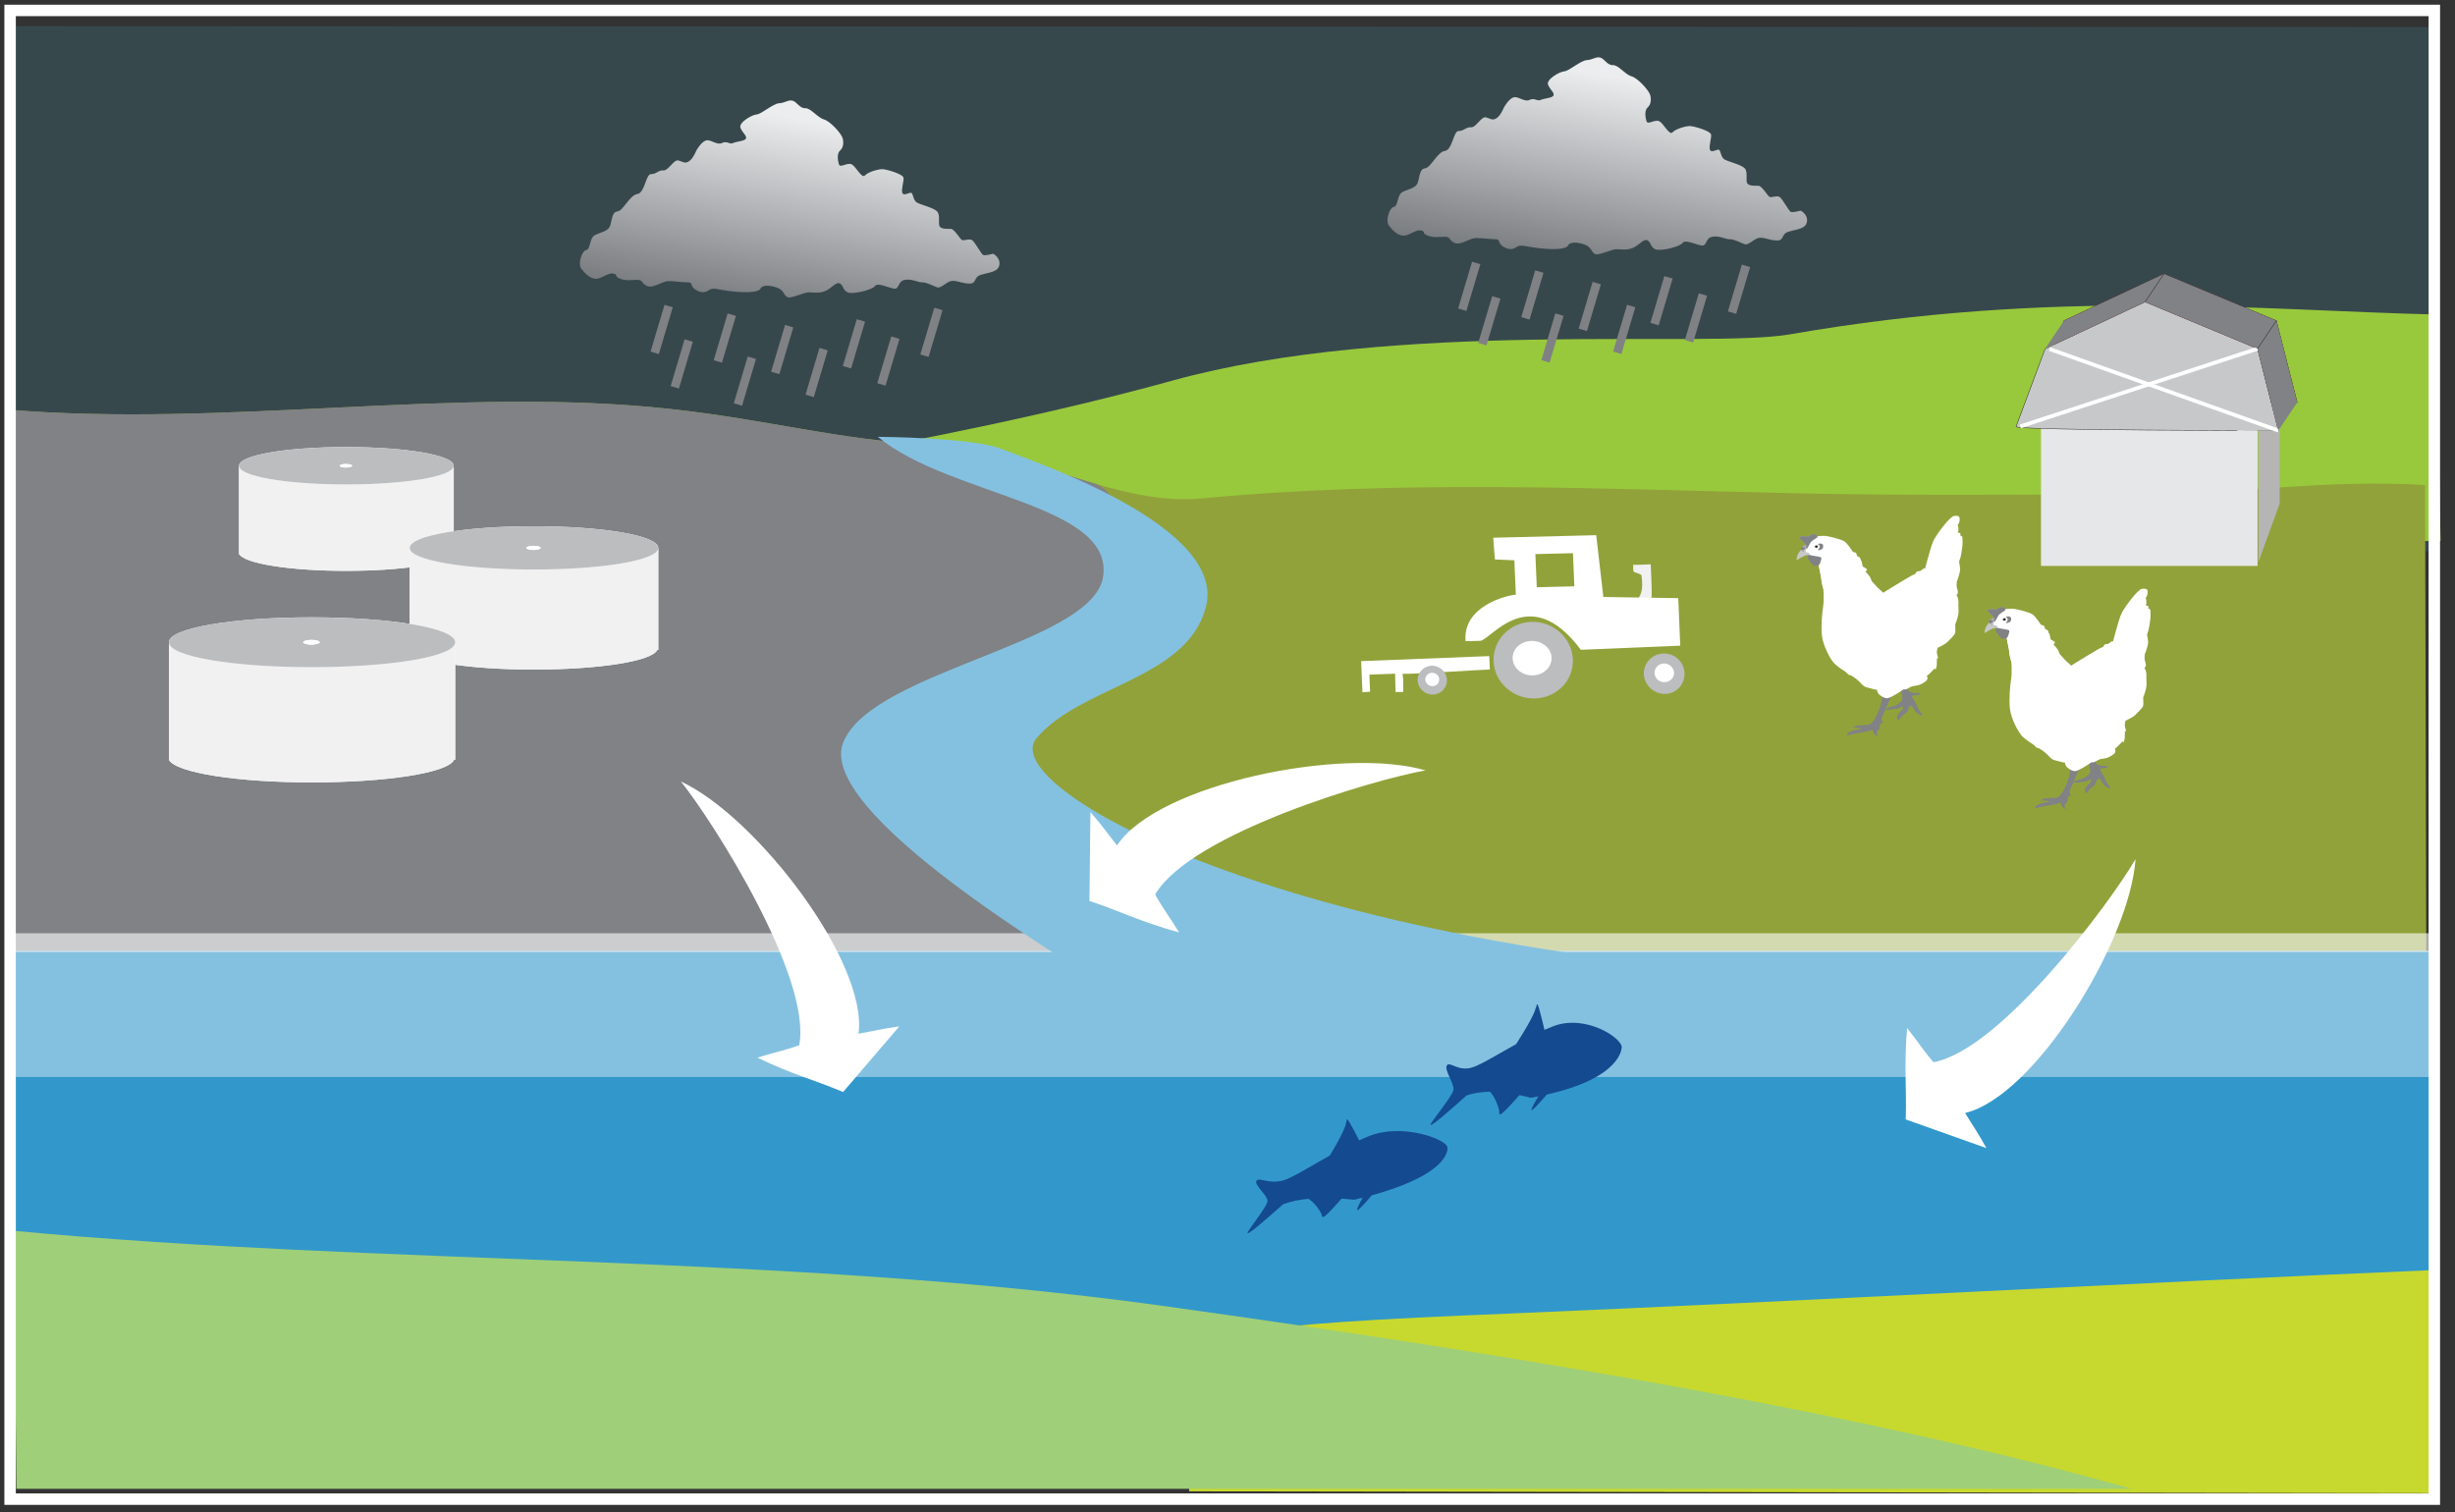 <?xml version="1.0" encoding="utf-8"?>
<!-- Generator: Adobe Illustrator 16.0.0, SVG Export Plug-In . SVG Version: 6.00 Build 0)  -->
<!DOCTYPE svg PUBLIC "-//W3C//DTD SVG 1.1//EN" "http://www.w3.org/Graphics/SVG/1.1/DTD/svg11.dtd">
<svg version="1.1" xmlns="http://www.w3.org/2000/svg" xmlns:xlink="http://www.w3.org/1999/xlink" x="0px" y="0px" width="1280px"
	 height="788.683px" viewBox="0 159.677 1280 788.683" enable-background="new 0 159.677 1280 788.683" xml:space="preserve">
<rect x="0" y="159.677" width="1280" height="788.683" fill="#333333" stroke="none"/>
<pattern  x="244.5" y="1106.177" width="10.774" height="10.706" patternUnits="userSpaceOnUse" id="ian_symbols_27e1533ec335c934317" viewBox="0 -10.706 10.774 10.706" overflow="visible">
	<g>
		<polygon fill="none" points="0,-10.706 10.774,-10.706 10.774,0 0,0 		"/>
		<polygon fill="none" points="0,0 10.774,0 10.774,-10.706 0,-10.706 		"/>
		<polygon fill="#62605D" points="10.724,-0.05 0.068,-0.05 0.068,-10.706 10.724,-10.706 		"/>
		<polyline fill="#C64F2A" stroke="#000000" stroke-width="0.02" points="0.068,-0.05 2.16,-0.05 2.16,-1.047 0.068,-1.047 		"/>
		<polygon fill="#C64F2A" stroke="#000000" stroke-width="0.02" points="2.068,-1.047 2.068,-0.05 4.16,-0.05 4.16,-1.047 		"/>
		<polygon fill="#D06740" stroke="#000000" stroke-width="0.02" points="1.141,-1.146 3.233,-1.146 3.233,-2.143 1.141,-2.143 		"/>
		<polygon fill="#C64F2A" stroke="#000000" stroke-width="0.02" points="3.141,-1.146 5.233,-1.146 5.233,-2.143 3.141,-2.143 		"/>
		<polygon fill="#C64F2A" stroke="#000000" stroke-width="0.02" points="5.141,-1.146 7.233,-1.146 7.233,-2.143 5.141,-2.143 		"/>
		<polygon fill="#C64F2A" stroke="#000000" stroke-width="0.02" points="7.141,-1.146 9.233,-1.146 9.233,-2.143 7.141,-2.143 		"/>
		<polyline fill="#DB6C53" stroke="#000000" stroke-width="0.02" points="10.724,-2.143 9.141,-2.143 9.141,-1.146 10.724,-1.146 		
			"/>
		<polygon fill="#C64F2A" stroke="#000000" stroke-width="0.02" points="4.068,-1.047 4.068,-0.05 6.16,-0.05 6.16,-1.047 		"/>
		<polygon fill="#D06740" stroke="#000000" stroke-width="0.02" points="6.068,-1.047 6.068,-0.05 8.16,-0.05 8.16,-1.047 		"/>
		<polygon fill="#C64F2A" stroke="#000000" stroke-width="0.02" points="8.068,-1.047 8.068,-0.05 10.16,-0.05 10.16,-1.047 		"/>
		<polyline fill="#C64F2A" stroke="#000000" stroke-width="0.02" points="10.724,-1.047 10.068,-1.047 10.068,-0.05 10.724,-0.05 		
			"/>
		<polygon fill="#C64F2A" stroke="#000000" stroke-width="0.02" points="0.05,-2.142 0.05,-1.146 0.068,-1.146 0.068,-2.142 		"/>
		<polyline fill="#DB6C53" stroke="#000000" stroke-width="0.02" points="0.068,-1.146 1.096,-1.146 1.096,-2.142 0.068,-2.142 		
			"/>
		<polyline fill="#C64F2A" stroke="#000000" stroke-width="0.02" points="0.085,-2.213 2.177,-2.213 2.177,-3.21 0.085,-3.21 		"/>
		<polygon fill="#C64F2A" stroke="#000000" stroke-width="0.02" points="2.085,-2.213 4.177,-2.213 4.177,-3.21 2.085,-3.21 		"/>
		<polygon fill="#C64F2A" stroke="#000000" stroke-width="0.02" points="1.159,-3.31 3.25,-3.31 3.25,-4.306 1.159,-4.306 		"/>
		<polygon fill="#C64F2A" stroke="#000000" stroke-width="0.02" points="3.159,-3.31 5.25,-3.31 5.25,-4.306 3.159,-4.306 		"/>
		<polygon fill="#DB6C53" stroke="#000000" stroke-width="0.02" points="5.159,-3.31 7.25,-3.31 7.25,-4.306 5.159,-4.306 		"/>
		<polygon fill="#D06740" stroke="#000000" stroke-width="0.02" points="7.159,-3.31 9.25,-3.31 9.25,-4.306 7.159,-4.306 		"/>
		<polyline fill="#C64F2A" stroke="#000000" stroke-width="0.02" points="10.724,-4.306 9.159,-4.306 9.159,-3.31 10.724,-3.31 		
			"/>
		<polygon fill="#D06740" stroke="#000000" stroke-width="0.02" points="4.085,-2.213 6.177,-2.213 6.177,-3.21 4.085,-3.21 		"/>
		<polygon fill="#C64F2A" stroke="#000000" stroke-width="0.02" points="6.085,-2.213 8.177,-2.213 8.177,-3.21 6.085,-3.21 		"/>
		<polygon fill="#C64F2A" stroke="#000000" stroke-width="0.02" points="8.085,-2.213 10.177,-2.213 10.177,-3.21 8.085,-3.21 		"/>
		<polyline fill="#C64F2A" stroke="#000000" stroke-width="0.02" points="10.724,-3.21 10.085,-3.21 10.085,-2.213 10.724,-2.213 		
			"/>
		<polyline fill="#C64F2A" stroke="#000000" stroke-width="0.02" points="0.068,-3.309 1.114,-3.309 1.114,-4.306 0.068,-4.306 		
			"/>
		<polyline fill="#C64F2A" stroke="#000000" stroke-width="0.02" points="0.085,-4.309 2.177,-4.309 2.177,-5.306 0.085,-5.306 		
			"/>
		<polygon fill="#C64F2A" stroke="#000000" stroke-width="0.02" points="2.085,-4.309 4.177,-4.309 4.177,-5.306 2.085,-5.306 		"/>
		<polygon fill="#D06740" stroke="#000000" stroke-width="0.02" points="1.159,-5.403 3.25,-5.403 3.25,-6.4 1.159,-6.4 		"/>
		<polygon fill="#C64F2A" stroke="#000000" stroke-width="0.02" points="3.159,-5.403 5.25,-5.403 5.25,-6.4 3.159,-6.4 		"/>
		<polygon fill="#DB6C53" stroke="#000000" stroke-width="0.02" points="5.159,-5.403 7.25,-5.403 7.25,-6.4 5.159,-6.4 		"/>
		<polygon fill="#C64F2A" stroke="#000000" stroke-width="0.02" points="7.159,-5.403 9.25,-5.403 9.25,-6.4 7.159,-6.4 		"/>
		<polyline fill="#C64F2A" stroke="#000000" stroke-width="0.02" points="10.724,-6.4 9.159,-6.4 9.159,-5.403 10.724,-5.403 		"/>
		<polygon fill="#C64F2A" stroke="#000000" stroke-width="0.02" points="4.085,-4.309 6.177,-4.309 6.177,-5.306 4.085,-5.306 		"/>
		<polygon fill="#C64F2A" stroke="#000000" stroke-width="0.02" points="6.085,-4.309 8.177,-4.309 8.177,-5.306 6.085,-5.306 		"/>
		<polygon fill="#C64F2A" stroke="#000000" stroke-width="0.02" points="8.085,-4.309 10.177,-4.309 10.177,-5.306 8.085,-5.306 		
			"/>
		<polyline fill="#C64F2A" stroke="#000000" stroke-width="0.02" points="10.724,-5.306 10.085,-5.306 10.085,-4.309 10.724,-4.309 
					"/>
		<polyline fill="#C64F2A" stroke="#000000" stroke-width="0.02" points="0.068,-5.403 1.114,-5.403 1.114,-6.399 0.068,-6.399 		
			"/>
		<polyline fill="#C64F2A" stroke="#000000" stroke-width="0.02" points="0.085,-6.444 2.177,-6.444 2.177,-7.44 0.085,-7.44 		"/>
		<polygon fill="#C64F2A" stroke="#000000" stroke-width="0.02" points="2.085,-6.444 4.177,-6.444 4.177,-7.44 2.085,-7.44 		"/>
		<polygon fill="#C64F2A" stroke="#000000" stroke-width="0.02" points="1.159,-7.539 3.25,-7.539 3.25,-8.536 1.159,-8.536 		"/>
		<polygon fill="#C64F2A" stroke="#000000" stroke-width="0.02" points="3.159,-7.539 5.25,-7.539 5.25,-8.536 3.159,-8.536 		"/>
		<polygon fill="#D06740" stroke="#000000" stroke-width="0.02" points="5.159,-7.539 7.25,-7.539 7.25,-8.536 5.159,-8.536 		"/>
		<polygon fill="#C64F2A" stroke="#000000" stroke-width="0.02" points="7.159,-7.539 9.25,-7.539 9.25,-8.536 7.159,-8.536 		"/>
		<polyline fill="#C64F2A" stroke="#000000" stroke-width="0.02" points="10.724,-8.536 9.159,-8.536 9.159,-7.539 10.724,-7.539 		
			"/>
		<polygon fill="#C64F2A" stroke="#000000" stroke-width="0.02" points="4.085,-6.444 6.177,-6.444 6.177,-7.44 4.085,-7.44 		"/>
		<polygon fill="#C64F2A" stroke="#000000" stroke-width="0.02" points="6.085,-6.444 8.177,-6.444 8.177,-7.44 6.085,-7.44 		"/>
		<polygon fill="#C64F2A" stroke="#000000" stroke-width="0.02" points="8.085,-6.444 10.177,-6.444 10.177,-7.44 8.085,-7.44 		"/>
		<polyline fill="#C64F2A" stroke="#000000" stroke-width="0.02" points="10.724,-7.44 10.085,-7.44 10.085,-6.444 10.724,-6.444 		
			"/>
		<polyline fill="#C64F2A" stroke="#000000" stroke-width="0.02" points="0.068,-7.538 1.114,-7.538 1.114,-8.536 0.068,-8.536 		
			"/>
		<polyline fill="#C64F2A" stroke="#000000" stroke-width="0.02" points="0.085,-8.656 2.177,-8.656 2.177,-9.652 0.085,-9.652 		
			"/>
		<polygon fill="#DB6C53" stroke="#000000" stroke-width="0.02" points="2.085,-8.656 4.177,-8.656 4.177,-9.652 2.085,-9.652 		"/>
		<polyline fill="#C64F2A" stroke="#000000" stroke-width="0.02" points="1.159,-10.706 1.159,-9.751 3.25,-9.751 3.25,-10.706 		
			"/>
		<polyline fill="#C64F2A" stroke="#000000" stroke-width="0.02" points="3.159,-10.706 3.159,-9.751 5.25,-9.751 5.25,-10.706 		
			"/>
		<polyline fill="#DB6C53" stroke="#000000" stroke-width="0.02" points="5.159,-10.706 5.159,-9.751 7.25,-9.751 7.25,-10.706 		
			"/>
		<polyline fill="#C64F2A" stroke="#000000" stroke-width="0.02" points="7.159,-10.706 7.159,-9.751 9.25,-9.751 9.25,-10.706 		
			"/>
		<polyline fill="#C64F2A" stroke="#000000" stroke-width="0.02" points="9.159,-10.706 9.159,-9.751 10.724,-9.751 10.724,-10.706 
					"/>
		<polygon fill="#C64F2A" stroke="#000000" stroke-width="0.02" points="4.085,-8.656 6.177,-8.656 6.177,-9.652 4.085,-9.652 		"/>
		<polygon fill="#C64F2A" stroke="#000000" stroke-width="0.02" points="6.085,-8.656 8.177,-8.656 8.177,-9.652 6.085,-9.652 		"/>
		<polygon fill="#D06740" stroke="#000000" stroke-width="0.02" points="8.085,-8.656 10.177,-8.656 10.177,-9.652 8.085,-9.652 		
			"/>
		<polyline fill="#C64F2A" stroke="#000000" stroke-width="0.02" points="10.724,-9.652 10.085,-9.652 10.085,-8.656 10.724,-8.656 
					"/>
		<polyline fill="#C64F2A" stroke="#000000" stroke-width="0.02" points="0.068,-10.706 0.068,-9.75 1.114,-9.75 1.114,-10.706 		
			"/>
	</g>
</pattern>
<g id="Layer_1">
	<polygon opacity="0.15" fill="#50C7E7" enable-background="new    " points="1266.896,447.129 4.558,447.129 3.743,173.301 
		1269.242,173.809 	"/>
	<path fill="#98C93C" d="M255.113,417.505c61.648,2.339,239.044-26.932,355.798-59.25c117.396-32.496,278.733-16.614,322.444-24.238
		c138.984-24.238,246.191-12.38,336.945-10.329l2.17,118.054l-583.727,5.387L255.113,417.505z"/>
	<path fill="#92A23A" d="M2.665,373.191c114.817,9.737,235.194-12.328,346.31-0.298c51.92,5.622,86.746,16.173,138.661,18.946
		c49.313,2.635,94.731,31.957,138.703,27.772c104.104-9.904,206.262-5.025,311.066-2.686c57.008,1.271,115.046,0.597,172.422,0.597
		c54.677,0,102.276-8.113,154.585-4.925l0.602,250.3L4.543,660.211L2.665,373.191z"/>
	<path fill="#808285" d="M2.665,373.191c114.817,9.737,235.194-12.328,346.31-0.298c51.92,5.622,86.746,16.173,138.661,18.946
		c28.871,1.542,56.406,12.232,83.097,19.99c18.9,5.493,20.86,58.955,20.86,58.955l-97.495,62.997l64.497,46.498l109.499,81.346
		L4.543,660.211L2.665,373.191z"/>
	<rect x="5.041" y="655.503" fill="#84C1E0" width="1265.588" height="120.536"/>
	<rect x="3.554" y="646.35" opacity="0.6" fill="#FFFFFF" enable-background="new    " width="1267.089" height="9.793"/>
	<path fill="#84C1E0" d="M457.651,387.471c38.002,31.424,125.626,35.015,117.185,74.523c-8.442,33.52-117.716,47.587-134.603,83.502
		c-19.002,37.113,125.346,120.057,133.79,127.239l459.22-1.471c-326.902,1.471-516.172-97.777-492.948-126.509
		c23.229-27.537,77.653-30.559,88.21-67.667c12.669-43.099-91.668-77.347-106.453-83.331
		C507.269,387.77,457.651,387.471,457.651,387.471z"/>
	<rect x="3.829" y="721.323" fill="#3298CB" width="1267.92" height="143.206"/>
	<g>
		<path fill="#C7D92E" d="M1270.268,821.924c-162.566,6.904-319.519,15.784-482.082,22.694
			c-145.747,5.919-173.774,9.868-173.774,36.506c0,19.736,5.605,37.499,5.605,56.246l650.249,0.985L1270.268,821.924
			L1270.268,821.924z"/>
		<path fill="#9FCF78" d="M8.557,936.06L7.281,801.521c189.784,17.96,401.895,11.974,597.256,38.907
			c200.948,27.937,372.837,57.722,506.802,95.632H8.557z"/>
		<g>
			<path fill="#144A8F" d="M793.538,729.216c0,0-10.473,12.241-11.454,11.578c-0.918-0.743-0.248-1.357-0.412-1.877
				c-2.479-10.031-7.613-12.19-7.613-12.19L793.538,729.216z"/>
			<path fill="#144A8F" d="M805.841,699.105c0,0-3.593-15.623-4.259-15.657c-0.645,0.07,0.081-0.306-0.992,2.258
				c-1.077,4.773-11.275,20.278-11.275,20.278L805.841,699.105z"/>
			<path fill="#144A8F" d="M808.064,728.605c0,0-8.38,10.007-9.478,9.984c-1.101,0.06,5.33-10.223,5.33-10.223L808.064,728.605z"/>
			<path fill="#144A8F" d="M845.517,706.159c0.981-4.672-18.411-17.874-35.581-11.354c-17.109,6.576-35.938,19.915-42.944,21.701
				c-7.022,1.804-11.02-3.424-12.584-1.272c-1.65,2.135,3.771,9.254,3.422,12.654c-0.376,3.442-12.684,17.746-11.934,18.438
				c0.812,0.618,12.242-9.568,18.808-15.428c7.01-2.427,17.504-2.992,33.345,1.255C842.964,724.245,845.297,708.169,845.517,706.159
				z"/>
			<path fill="#144A8F" d="M836.88,708.65c-0.382,1.365-0.244,2.449,0.42,2.359c0.59,0.011,1.383-1.083,1.832-2.394
				c0.36-1.277,0.15-2.353-0.449-2.29C838.122,706.288,837.29,707.419,836.88,708.65z"/>
			<path fill="#144A8F" d="M700.704,783.292c0,0-9.743,11.508-10.912,11.032c-1.115-0.55-0.541-1.101-0.756-1.549
				c-4.34-8.312-10.308-9.625-10.308-9.625L700.704,783.292z"/>
			<path fill="#144A8F" d="M709.607,756.304c0,0-6.4-12.945-7.173-12.895c-0.641,0.112,0.126-0.27-0.682,2.024
				c-0.517,4.177-9.383,18.455-9.383,18.455L709.607,756.304z"/>
			<path fill="#144A8F" d="M716.673,781.25c0,0-7.691,9.386-8.92,9.512c-1.242,0.129,4.271-9.291,4.271-9.291L716.673,781.25z"/>
			<path fill="#144A8F" d="M754.688,758.233c0.354-4.08-23.185-13.324-41.196-5.985c-17.957,7.34-36.744,20.682-44.239,22.925
				c-7.515,2.271-12.731-1.77-14.122,0.24c-1.497,1.962,5.59,7.471,5.736,10.413c0.12,2.969-11.275,16.436-10.377,16.957
				c1.004,0.439,12.102-9.435,18.482-15.097c7.376-2.818,18.954-4.329,37.162-2.371C754.688,773.909,754.77,759.974,754.688,758.233
				z"/>
			<path fill="#144A8F" d="M745.522,761.254c-0.19,1.222,0.094,2.113,0.791,2.002c0.705-0.07,1.425-1.085,1.684-2.25
				c0.205-1.148-0.207-2.012-0.834-1.921C746.478,759.095,745.774,760.144,745.522,761.254z"/>
		</g>
	</g>
	<g id="Water:_sewage_treatment_plant:_primary">
	</g>
</g>
<g id="Layer_3_1_">
	<g>
		<g>
			
				<linearGradient id="SVGID_1_" gradientUnits="userSpaceOnUse" x1="5121.537" y1="-4392.519" x2="5026.193" y2="-3851.816" gradientTransform="matrix(0.199 0 0 0.199 -172.89 1066.964)">
				<stop  offset="0.073" style="stop-color:#FFFFFF"/>
				<stop  offset="1" style="stop-color:#808184"/>
			</linearGradient>
			<path opacity="0.9" fill="url(#SVGID_1_)" enable-background="new    " d="M724.152,277.307c1.942,2.59,5.184,5.832,8.428,5.187
				c3.252-0.655,5.847-3.251,8.437-2.597c2.597,0.653,0,1.301,3.246,2.597c3.248,1.298,5.84,0.647,9.079,0.647
				c3.246,0,1.951,1.946,5.192,3.242c3.239,1.302,7.778-2.589,11.025-2.589c3.243,0,7.779,0.647,10.383,0.647
				c2.593,0,0.645,1.942,3.882,3.887c3.254,1.951,5.194,1.304,7.139,0c1.952-1.29,5.193,0,10.381,0.653
				c5.188,0.65,14.919,1.297,16.22-1.296c1.292-2.599,7.137-1.301,9.726,0c2.597,1.296,2.597,3.885,4.544,4.538
				c1.952,0.655,8.437-2.591,11.031-2.591c2.586,0,5.187,0.653,8.431-0.65c3.239-1.296,5.833-5.184,7.784-3.895
				c1.948,1.296,1.296,3.241,3.886,4.545c2.6,1.295,12.985-1.304,14.278-3.247c1.297-1.945,6.484,0.651,9.724,1.301
				c3.249,0.643,1.946-3.889,5.843-4.544c3.89-0.647,6.48,1.3,9.081,1.3c2.588,0,5.842,1.949,7.78,2.597
				c1.952,0.647,4.546-2.597,7.137-3.244c2.596-0.648,5.845,1.292,9.727,1.292c3.9,0,1.951-3.247,5.842-4.532
				c3.896-1.305,9.083-1.305,9.726-5.19c0.653-3.896-3.239-5.835-3.239-5.835s-4.151,1.137-5.188,0.641
				c-1.033-0.502-4.394-6.898-5.842-7.781c-1.437-0.884-4.207,0.456-5.179,0c-0.977-0.459-4.043-5.843-5.846-5.836
				c-1.812,0.002-4.924,0.186-5.84-1.301c-0.915-1.493,0.479-5.904-1.297-7.786c-1.764-1.886-8.027-3.325-10.382-4.543
				c-2.343-1.202-1.977-5.075-3.241-5.189c-1.271-0.11-3.945,1.839-4.541,0c-0.598-1.826,0.818-5.784,0.646-7.777
				c-0.17-2.003-8.967-4.507-11.024-4.545c-2.059-0.039-7.28,1.369-9.08,3.247c-1.796,1.887-4.748-4.947-7.139-5.839
				c-2.393-0.89-5.854,2.189-6.481,0c-0.637-2.194-1.077-5.629,0.648-7.138c1.727-1.5,1.949-4.159,1.297-6.483
				c-0.649-2.323-6.342-8.76-9.732-9.731c-3.394-0.968-6.82-5.956-9.729-5.836c-2.908,0.114-4.258-3.176-6.486-3.896
				c-2.229-0.719-4.083,1.168-7.138,1.3c-3.05,0.131-9.341,5.736-11.681,5.842c-2.328,0.098-9.785,4.267-8.429,7.125
				c1.354,2.872,3.037,3.678,2.863,5.232c-0.176,1.555-4.878,1.667-6.762,2.562c-1.862,0.882-3.155-1.325-5.828,0
				c-2.681,1.303-6.017-2.195-8.437-1.302c-2.417,0.886-4.744,4.759-5.193,5.84c-0.435,1.077-1.936,4.141-3.886,5.185
				c-1.954,1.039-2.844,0.014-5.188-0.645c-2.338-0.667-5.265,5.443-7.78,5.189c-2.517-0.26-3.78,2-6.488,1.94
				c-2.714-0.058-3.184,9.855-7.139,10.383c-3.947,0.532-7.352,8.807-10.375,9.08c-3.028,0.268-2.817,5.188-3.891,7.779
				c-1.086,2.593-4.818,3.056-7.789,4.55c-2.967,1.487-2.244,7.41-4.543,7.783c-2.283,0.369-4.531,7.137-2.586,9.736
				L724.152,277.307z"/>
		</g>
		<g>
			
				<line fill="none" stroke="#808184" stroke-width="4.489" stroke-miterlimit="10" x1="769.674" y1="296.818" x2="762.402" y2="321.197"/>
			
				<line fill="none" stroke="#808184" stroke-width="4.489" stroke-miterlimit="10" x1="780.151" y1="314.775" x2="772.885" y2="339.154"/>
			
				<line fill="none" stroke="#808184" stroke-width="4.489" stroke-miterlimit="10" x1="802.598" y1="301.306" x2="795.33" y2="325.686"/>
			
				<line fill="none" stroke="#808184" stroke-width="4.489" stroke-miterlimit="10" x1="813.069" y1="323.753" x2="805.802" y2="348.131"/>
			
				<line fill="none" stroke="#808184" stroke-width="4.489" stroke-miterlimit="10" x1="832.521" y1="307.294" x2="825.254" y2="331.672"/>
			
				<line fill="none" stroke="#808184" stroke-width="4.489" stroke-miterlimit="10" x1="850.479" y1="319.265" x2="843.208" y2="343.643"/>
			
				<line fill="none" stroke="#808184" stroke-width="4.489" stroke-miterlimit="10" x1="869.929" y1="304.301" x2="862.66" y2="328.679"/>
			
				<line fill="none" stroke="#808184" stroke-width="4.489" stroke-miterlimit="10" x1="887.888" y1="313.28" x2="880.618" y2="337.657"/>
			
				<line fill="none" stroke="#808184" stroke-width="4.489" stroke-miterlimit="10" x1="910.337" y1="298.314" x2="903.059" y2="322.694"/>
		</g>
	</g>
	<g>
		<g>
			
				<linearGradient id="SVGID_2_" gradientUnits="userSpaceOnUse" x1="3007.803" y1="-4279.675" x2="2912.456" y2="-3738.957" gradientTransform="matrix(0.199 0 0 0.199 -172.89 1066.964)">
				<stop  offset="0.073" style="stop-color:#FFFFFF"/>
				<stop  offset="1" style="stop-color:#808184"/>
			</linearGradient>
			<path opacity="0.9" fill="url(#SVGID_2_)" enable-background="new    " d="M303.094,299.789c1.942,2.591,5.186,5.832,8.428,5.186
				c3.249-0.654,5.845-3.253,8.434-2.595c2.597,0.65,0,1.301,3.245,2.595c3.249,1.296,5.84,0.647,9.08,0.647
				c3.249,0,1.952,1.944,5.196,3.243c3.24,1.302,7.781-2.591,11.024-2.591c3.24,0,7.782,0.648,10.382,0.648
				c2.59,0,0.645,1.942,3.883,3.888c3.252,1.949,5.196,1.303,7.137,0c1.951-1.293,5.194,0,10.381,0.652
				c5.19,0.651,14.924,1.297,16.22-1.296c1.292-2.6,7.137-1.301,9.729,0c2.593,1.296,2.593,3.884,4.541,4.537
				c1.951,0.654,8.434-2.59,11.028-2.59c2.587,0,5.188,0.653,8.43-0.651c3.24-1.296,5.837-5.185,7.788-3.897
				c1.944,1.299,1.297,3.244,3.886,4.548c2.6,1.292,12.982-1.303,14.274-3.248c1.299-1.945,6.488,0.65,9.729,1.301
				c3.244,0.644,1.94-3.889,5.84-4.544c3.893-0.647,6.483,1.3,9.083,1.3c2.591,0,5.84,1.949,7.782,2.595
				c1.951,0.649,4.547-2.595,7.138-3.244c2.594-0.649,5.843,1.293,9.727,1.293c3.897,0,1.951-3.246,5.84-4.532
				c3.898-1.306,9.083-1.306,9.729-5.19c0.652-3.897-3.238-5.837-3.238-5.837s-4.152,1.138-5.19,0.644
				c-1.034-0.503-4.394-6.902-5.84-7.782c-1.438-0.884-4.209,0.456-5.183,0c-0.976-0.462-4.041-5.843-5.842-5.838
				c-1.812,0.003-4.925,0.188-5.84-1.301c-0.916-1.493,0.479-5.902-1.298-7.785c-1.764-1.883-8.027-3.323-10.381-4.542
				c-2.346-1.205-1.979-5.075-3.24-5.188c-1.27-0.111-3.946,1.838-4.542,0c-0.596-1.828,0.821-5.787,0.646-7.778
				c-0.166-2.004-8.965-4.507-11.025-4.548c-2.057-0.037-7.278,1.37-9.08,3.248c-1.794,1.887-4.75-4.946-7.138-5.839
				c-2.388-0.89-5.853,2.19-6.483,0c-0.637-2.193-1.077-5.63,0.649-7.136c1.727-1.501,1.945-4.162,1.297-6.485
				c-0.648-2.321-6.345-8.758-9.734-9.731c-3.393-0.969-6.82-5.956-9.727-5.838c-2.911,0.113-4.26-3.174-6.488-3.894
				c-2.23-0.719-4.083,1.169-7.136,1.3c-3.051,0.132-9.342,5.736-11.679,5.841c-2.329,0.101-9.785,4.269-8.431,7.127
				c1.355,2.874,3.038,3.677,2.864,5.233c-0.176,1.553-4.879,1.667-6.76,2.561c-1.865,0.881-3.157-1.326-5.83,0
				c-2.679,1.304-6.014-2.195-8.434-1.301c-2.416,0.884-4.744,4.758-5.197,5.839c-0.434,1.077-1.933,4.143-3.883,5.186
				c-1.954,1.038-2.845,0.015-5.191-0.644c-2.34-0.668-5.264,5.442-7.782,5.188c-2.521-0.259-3.781,2-6.492,1.94
				c-2.71-0.057-3.184,9.856-7.139,10.383c-3.946,0.532-7.352,8.807-10.373,9.078c-3.029,0.27-2.818,5.188-3.892,7.782
				c-1.081,2.592-4.818,3.055-7.791,4.55c-2.965,1.49-2.243,7.408-4.539,7.783c-2.286,0.373-4.529,7.139-2.587,9.736
				L303.094,299.789z"/>
		</g>
		<g>
			
				<line fill="none" stroke="#808184" stroke-width="4.489" stroke-miterlimit="10" x1="348.617" y1="319.297" x2="341.349" y2="343.677"/>
			
				<line fill="none" stroke="#808184" stroke-width="4.489" stroke-miterlimit="10" x1="359.094" y1="337.256" x2="351.825" y2="361.631"/>
			
				<line fill="none" stroke="#808184" stroke-width="4.489" stroke-miterlimit="10" x1="381.539" y1="323.786" x2="374.272" y2="348.168"/>
			
				<line fill="none" stroke="#808184" stroke-width="4.489" stroke-miterlimit="10" x1="392.012" y1="346.231" x2="384.745" y2="370.613"/>
			
				<line fill="none" stroke="#808184" stroke-width="4.489" stroke-miterlimit="10" x1="411.463" y1="329.772" x2="404.195" y2="354.152"/>
			
				<line fill="none" stroke="#808184" stroke-width="4.489" stroke-miterlimit="10" x1="429.42" y1="341.742" x2="422.152" y2="366.122"/>
			
				<line fill="none" stroke="#808184" stroke-width="4.489" stroke-miterlimit="10" x1="448.873" y1="326.779" x2="441.604" y2="351.162"/>
			
				<line fill="none" stroke="#808184" stroke-width="4.489" stroke-miterlimit="10" x1="466.83" y1="335.761" x2="459.561" y2="360.136"/>
			
				<line fill="none" stroke="#808184" stroke-width="4.489" stroke-miterlimit="10" x1="489.274" y1="320.793" x2="482.006" y2="345.175"/>
		</g>
	</g>
	<g id="Vehicle:_sedan">
	</g>
	<g>
		<path fill="#FFFFFF" d="M447.614,698.745c9.297-1.671,10.555-2.303,21.27-3.836l-29.297,34.224
			c-15.789-6.628-26.134-8.975-44.681-17.908c9.971-3.114,13.59-3.521,21.799-6.496c6.71-35.479-45.383-117.348-61.706-137.516
			C394.613,585.619,452.612,661.581,447.614,698.745z"/>
	</g>
	<g>
		<path fill="#FFFFFF" d="M1024.585,740.078c4.848,8.011,5.883,8.948,11.101,18.319l-42.065-14.962
			c0.526-16.964-0.97-27.37,0.716-47.706c6.419,8.124,8.082,11.331,13.745,17.87c35.209-6.379,92.49-83.641,105.357-105.908
			C1110.464,650.89,1060.751,731.513,1024.585,740.078z"/>
	</g>
	<g>
		<path fill="#FFFFFF" d="M582.4,600.525c-6.069-7.598-6.613-8.943-13.873-17.394l-0.509,46.369
			c16.726,5.57,26.325,10.765,46.745,16.418c-5.611-9.171-8.138-11.938-12.483-19.807c18.85-32.026,114.703-60.13,141.019-64.684
			C700.14,548.83,603.723,568.353,582.4,600.525z"/>
	</g>
	
		<rect x="5.265" y="165.116" fill="none" stroke="#FFFFFF" stroke-width="5.965" stroke-miterlimit="10" width="1263.964" height="776.34"/>
	<g id="Beef_x2F_dairy_farming">
		<g id="Beef_x2F_dairy_farming_2">
			<g>
				<polygon fill="#B5B5B5" points="1188.582,422.326 1177.514,452.727 1177.514,384.532 1188.582,366.862 				"/>
				<path fill="#B23930" stroke="#231F20" stroke-width="0.23" d="M1060.938,367.533l15.194-40.652l52.111-24.376l58.604,24.376
					l10.869,42.693c0.002-0.001-136.776-0.001-136.776-2.041"/>
				<rect x="1064.137" y="371.52" fill="#E6E7E8" width="112.908" height="83.28"/>
				<path fill="#C7C8CA" stroke="#231F20" stroke-width="0.23" d="M1051.133,382.16l15.193-40.645l52.091-24.393l58.624,24.393
					l10.847,42.69C1187.891,384.206,1051.133,384.206,1051.133,382.16"/>
				<line fill="none" stroke="#FFFFFF" stroke-width="2" x1="1068.52" y1="341.671" x2="1187.893" y2="384.206"/>
				<line fill="none" stroke="#FFFFFF" stroke-width="2" x1="1177.046" y1="341.515" x2="1053.337" y2="382.055"/>
				<polygon fill="#808285" points="1187.893,384.206 1177.046,341.515 1118.418,317.125 1066.326,341.515 1076.133,326.88 
					1128.244,302.504 1186.851,326.88 1197.718,369.572 				"/>
				<line fill="none" stroke="#231F20" stroke-width="0.23" x1="1118.418" y1="317.125" x2="1128.244" y2="302.504"/>
				<line fill="none" stroke="#231F20" stroke-width="0.23" x1="1177.046" y1="341.515" x2="1186.851" y2="326.88"/>
			</g>
		</g>
	</g>
	<g>
		<path fill="#FFFFFF" d="M1003.189,458.081c0,0,3.348-12.879,4.637-15.842c1.288-2.962,4.379-6.954,6.053-9.015
			c1.675-2.061,3.736-4.122,4.637-4.379c0.902-0.257,2.061-0.258,2.705,0.129c0.644,0.387,0.644,1.481,0.386,2.705
			c-0.257,1.224-0.901,1.803-0.901,1.803s0.322,0.644,0.387,1.804c0.064,1.159-0.258,2.189-0.258,2.189s1.096,0,1.288,0.387
			c0.193,0.386-0.129,1.03-0.129,1.03s1.095,0.322,1.159,0.902c0.064,0.579,0.193,2.897,0,4.765s-0.773,5.216-1.03,6.053
			c-0.258,0.837-0.709,1.61-0.644,2.318c0.064,0.708,0.45,2.125,0.515,3.606s-1.481,5.796-1.481,5.796l-1.996,2.189l-14.554-1.288
			L1003.189,458.081z"/>
		<path fill="#FFFFFF" d="M1004.863,457.373c0-1.123,0.049-2.323,0.272-3.413c0.094-0.456,0.319-0.85,0.438-1.287
			c0.118-0.434,0.213-0.892,0.318-1.354c0.25-1.093,0.43-2.225,0.839-3.279c0.178-0.457,0.283-0.884,0.495-1.308
			c0.205-0.409,0.496-0.783,0.713-1.141c0.074,0.389-0.067,3.242,0.259,3.272c0.224-0.169,0.349-0.68,0.417-0.954
			c0.087-0.357,0.167-0.669,0.239-1.037c0.159-0.809,0.583-1.57,1.085-2.252c0.254-0.344,0.49-0.604,0.836-0.85
			c0.266-0.188,0.514-0.453,0.734-0.691c0.264-0.285,0.508-0.568,0.774-0.842c0.187-0.194,0.608-0.683,0.877-0.636
			c0.04,0.32-0.03,0.55-0.131,0.829c-0.111,0.306-0.236,0.661-0.39,0.971c-0.265,0.533-0.506,1.073-0.756,1.607
			c-0.434,0.925-0.843,1.892-1.137,2.839c0.34-0.083,0.558-0.301,0.83-0.508c0.219-0.166,0.468-0.287,0.689-0.416
			c0.239-0.138,0.428-0.248,0.695-0.324c0.182-0.051,0.518-0.239,0.717-0.166c-0.039,0.366-0.701,0.777-0.943,1.037
			c-0.187,0.2-0.379,0.341-0.581,0.512c-0.229,0.195-0.407,0.526-0.606,0.756c-0.372,0.432-0.833,0.763-1.211,1.177
			c-0.346,0.378-0.702,0.743-1.047,1.128c-0.711,0.793-1.326,1.7-1.899,2.606c-0.257,0.407-0.396,0.903-0.546,1.325
			c-0.146,0.411-0.34,0.82-0.517,1.222c-0.224,0.508-0.5,0.97-0.694,1.499c-0.084,0.229-0.148,0.461-0.205,0.707
			c-0.035,0.146-0.088,0.289-0.131,0.437c-0.031,0.105-0.056,0.295-0.113,0.271L1004.863,457.373z"/>
		<path fill="#FFFFFF" d="M1009.436,497.879c0,0,4.572-2.061,5.797-3.284c1.223-1.224,3.928-3.799,4.186-4.895
			c0.258-1.095-0.172-4.314,0.129-4.765c0.301-0.451,1.33-3.628,1.545-5.217s-0.043-2.962,0-4.25
			c0.043-1.287,0.043-3.004-0.258-3.864c-0.3-0.858-0.771-1.674-0.771-1.674s0.858-0.429,0.771-1.545
			c-0.086-1.116-0.879-2.94-0.707-3.671c0.171-0.729,0.149-2.425,0.063-3.413c-0.085-0.988-0.729-3.392-1.417-3.864
			c-0.686-0.472-1.287-0.043-2.704,0s-3.349-1.331-5.796-1.288c-2.447,0.043-4.766,4.98-5.41,4.895
			c-0.644-0.086-0.771-4.98-1.416-5.023c-0.644-0.043-1.632,1.159-2.318,1.417s-1.202,0-1.803,0.387
			c-0.602,0.386-0.387,1.288-1.289,1.417c-0.9,0.129-5.709,3.22-7.984,4.507c-2.275,1.289-9.145,5.668-9.145,5.668L1009.436,497.879
			z"/>
		<path fill="#FFFFFF" d="M986.574,473.666c-0.369-0.759-0.691-1.538-0.965-2.335c0.113-0.354-0.156-1.098-0.193-1.529
			c-0.044-0.505,0.185-1.023,0.547-1.391c0.61-0.62,1.732-1.037,2.576-0.701c0.412,0.165,0.747,0.553,1.03,0.901
			c0.409,0.504,0.478,1.11,0.994,0.418c0.562-0.753,1.089-1.914,1.314-2.811c0.537,0.056,0.634-0.561,0.847-0.93
			c0.291-0.502,0.381-0.542,0.934-0.638c0.479-0.084,0.67-0.232,1.062-0.483c0.236-0.15,0.184-0.264,0.48-0.267
			c0.284-0.002,0.413,0.338,0.753,0.212c0.069-0.396,0.56-0.74,0.796-1.01c0.257-0.297,0.547-0.647,0.873-0.935
			c0.332-0.293,0.558-0.508,1.033-0.453c0,0,0.521,0.213,0.541,0.221c0.274,0.123,0.551,0.295,0.746,0.529
			c0.279,0.331,0.227,0.686,0.438,1.001c0.244,0.365,0.65,0.545,0.848,0.956c0.087,0.18,0.113,0.422,0.161,0.612
			c0.081,0.326,0.154,0.342,0.292,0.611c0.266,0.518,0.277,0.683,0.57,0.029c0.709-1.584,1.668-3.23,3.26-4.114
			c1.154-0.642,1.925-1.595,3.25-1.906c0.559-0.131,1.041,0.01,0.741,0.621c-0.21,0.428-0.65,0.541-0.885,0.934
			c0.31,0.723,2.836,0.347,1.622,1.864c-0.57,0.714-1.555,1.184-2.016,1.929c1.439,0.594-0.593,1.472,0.02,2.191
			c0.326,0.381,0.821,0.231,1.256,0.284c0.475,0.058,0.865,0.221,1.284,0.397c0.789,0.331,1.695,0.695,2.358,1.249
			c0.561,0.471,0.951,1.257,1.465,1.848c-0.968-0.147-1.936-0.28-2.924-0.523c-0.861-0.212-2.001-0.379-2.812,0.028
			c0.229,0.286-0.19,0.393-0.13,0.722c0.317,0.005,0.701,0.16,0.611,0.518c-0.954,0.114-1.918-0.224-2.902-0.242
			c0.805,0.156,2.756,0.797,3.008,1.716c-0.445,0.237-1.196,0.066-1.664,0.188c-0.455,0.118-0.904,0.186-1.356,0.318
			c-0.405,0.118-0.873,0.37-1.288,0.514c-0.297,0.104-1.193,0.167-1.304,0.461c0.937,0.148,1.774,0.15,2.692,0.376
			c0.832,0.206,1.798,0.254,2.543,0.712c0.606,0.371,1.219,0.924,1.448,1.643c0.124,0.383-0.144,0.723-0.009,1.166
			c0.133,0.439,0.677,0.729,0.77,1.255c-0.396,0.204-0.77,0.254-1.149,0.408c-0.338,0.139-0.478,0.409-0.877,0.412
			c-0.013,0.071-0.027,0.142-0.046,0.211c-0.244,0.083-0.381,0.209-0.617,0.286c-0.26,0.084-0.502,0.054-0.771,0.157
			c-0.637,0.246-1.216,0.185-1.807,0.584c-0.473,0.32-0.873,0.817-1.407,1.059c-0.598,0.271-1.238,0.403-1.786,0.641
			c-0.043-0.125-0.051-0.252-0.026-0.383l-11.592,0.516L986.574,473.666z"/>
		<path fill="#FFFFFF" d="M1002.996,513.142c1.224,0.064,5.731-4.959,5.731-4.959s0.258,0.837,0.387,0.644
			c0.129-0.193,0.644-1.03,0.708-2.576c0.064-1.545,0.064-3.477,0.064-3.477s0.451,0.579,0.58,0.193
			c0.129-0.387-0.709-2.126-0.645-3.285c0.064-1.159,0.58-1.932,0.193-2.833c-0.387-0.901-10.176,0.129-11.656,0.644
			s-5.73,4.057-5.73,4.057S1001.772,513.077,1002.996,513.142z"/>
		<path fill="#FFFFFF" d="M993.787,502.13c0,0,1.675-1.61,3.992-2.577c2.319-0.966,10.948-2.382,12.236-2.704
			c1.287-0.322,3.413-2.576,3.606-3.736c0.193-1.159-1.868-6.053-2.833-7.856c-0.967-1.803-8.051-3.671-8.759-4.122
			s0.579-1.224-1.288-2.318s-4.701,0.064-5.925,0.902c-1.224,0.837-7.728,20.994-7.728,20.994L993.787,502.13z"/>
		<path fill="#FFFFFF" d="M989.988,501.034c1.292,0.422,2.574,0.085,3.588-0.785c0.258-0.222,0.484-0.438,0.725-0.696
			c0.268-0.288,0.424-0.582,0.646-0.901c0.373-0.538,0.316-0.973,0.396-1.6c0.577-0.074,1.19,0.068,1.732-0.137
			c0.401-0.151,0.868-0.523,1.173-0.822c0.369-0.36,0.748-0.936,0.885-1.437c0.064-0.24,0.156-0.455,0.193-0.706
			c0.043-0.296,0.035-0.591,0.074-0.892c0.506,0.011,0.982-0.648,1.133-1.056c0.228-0.612,0.186-1.199-0.105-1.773
			c0.43-0.054,0.74-0.608,0.846-0.979c0.133-0.465,0.289-0.968,0.242-1.482c-0.023-0.243-0.071-0.487-0.127-0.71
			c-0.068-0.273-0.178-0.441-0.31-0.708c-0.205-0.415-0.48-0.798-0.787-1.158c-0.138-0.161-0.243-0.321-0.337-0.5
			c-0.153-0.295-0.014-0.392,0.014-0.723c0.048-0.562,0.109-0.926-0.176-1.433c-0.225-0.397-0.391-0.744-0.741-1.062
			c-0.317-0.288-0.747-0.597-1.128-0.808c-0.223-0.122-0.491-0.27-0.738-0.353c-0.147-0.049-0.297-0.091-0.436-0.144
			c-0.068-0.026-0.119-0.03-0.189-0.064c-0.172-0.085-0.11-0.072-0.195-0.194c-0.328-0.47-0.604-1.097-0.904-1.608
			c-0.296-0.506-0.677-0.968-1.109-1.401c-0.529-0.528-1.124-0.717-1.852-0.724l-2.963-1.932l-5.795-3.22l-6.247,8.372l2.962,11.527
			L989.988,501.034z"/>
		<path fill="#808285" d="M994.99,520.29c0,0,1.846,0.516,2.704,0.687c0.858,0.172,2.79,0,3.134,0.129s0.172,0.558-0.43,0.858
			c-0.601,0.3-2.361,0.3-2.919,0.429c-0.559,0.129-1.03,0.645-1.03,0.645L994.99,520.29z"/>
		<path fill="#808285" d="M980.822,533.684c0,0,0.043,1.202,0.301,1.589c0.258,0.386,0.514,1.03,0.344,1.545
			c-0.172,0.515-1.375-0.214-1.975,0.515C978.891,538.063,980.822,533.684,980.822,533.684z"/>
		<path fill="#808285" d="M975.026,537.591c0,0-2.876,0.172-3.949,0.258c-1.073,0.085-1.847,0-2.962,0.215
			c-1.117,0.214-2.189,1.03-1.933,1.116c0.258,0.085,1.116-0.129,2.018,0.042s3.692,0.473,3.692,0.473L975.026,537.591z"/>
		<path fill="#808285" d="M981.509,522.393c0,0-0.3,3.821-1.931,7.771c-1.633,3.95-2.705,5.667-3.822,6.612
			c-1.115,0.944-2.747,1.932-4.465,2.619c-1.717,0.687-5.108,1.03-6.01,1.545c-0.902,0.515-1.589,0.644-1.932,1.202
			c-0.344,0.559-0.559,1.074-0.301,1.116c0.258,0.043,1.975-0.644,3.734-0.944c1.761-0.301,6.139-1.116,6.955-1.245
			s2.018-0.901,2.49-0.773c0.473,0.129,0.258,0.945,0.645,1.674c0.387,0.73,1.674,1.631,1.975,1.502s-0.515-1.459-0.43-1.975
			c0.086-0.515,1.503-1.502,1.675-2.104c0.172-0.601-0.172-2.576,0.43-4.079c0.601-1.502,5.581-12.664,5.581-12.664L981.509,522.393
			z"/>
		<path fill="#808285" d="M991.04,519.646c0,0,0.687,2.49,0.729,3.134s0.129,1.331-0.086,1.932c-0.215,0.601-1.76,1.932-2.747,2.49
			c-0.987,0.558-4.507,1.46-5.066,1.76c-0.559,0.301-0.858,0.602-0.687,0.687c0.172,0.086,1.159,0.086,1.287,0.171
			c0.129,0.086,0.645,0.043,1.117,0.043s1.115-0.515,1.846-0.515c0.729,0,1.331,0.085,2.232-0.172
			c0.901-0.258,2.275-1.288,2.49-1.03c0.215,0.258,0.086,1.031-0.602,1.846c-0.687,0.815-1.545,1.588-1.975,2.104
			c-0.429,0.515-0.473,1.288-0.515,1.76c-0.044,0.472,0.515,1.288,0.858,1.374s0.644-0.644,0.944-1.288
			c0.3-0.644,3.306-2.447,3.649-3.434c0.343-0.988,0.815-2.147,1.202-2.491c0.386-0.343,0.687-0.429,1.073-0.172
			s0.858,1.331,1.416,2.189c0.559,0.859,2.018,2.147,2.748,2.405c0.729,0.258,1.159,0.687,1.331,0.214
			c0.171-0.472-2.104-2.705-2.532-4.25c-0.43-1.546-1.117-2.318-1.719-3.392c-0.601-1.073-1.717-3.263-2.404-4.25
			c-0.686-0.987-1.244-2.276-1.244-2.276l-2.146,0.172L991.04,519.646z"/>
		<path fill="#FFFFFF" d="M978.59,518.744c0,0,0.086,1.761,0.645,2.49c0.558,0.73,2.833,2.619,4.722,2.576
			c1.889-0.042,9.831-5.281,10.003-5.839c0.172-0.559-9.659-2.189-9.659-2.189L978.59,518.744z"/>
		<path fill="#FFFFFF" d="M975.435,462.46c0,0,1.996,1.803,2.704,2.769c0.709,0.966,4.187,3.735,4.895,4.765
			c0.709,1.031,2.254,2.254,2.061,2.898c-0.193,0.645-1.867,0.064-1.867,0.064s1.095,1.739,0.838,2.125
			c-0.258,0.386-1.225,0.386-1.225,0.386s0.709,1.159,0.193,1.739c-0.515,0.579-1.803,0.257-1.803,0.257s0.579,1.481-0.064,2.061
			c-0.645,0.58-1.096,0.966-2.125,0.322c-0.475-0.296-1.982-1.654-3.473-3.035c-1.754-1.622-2.709-2.504-3.482-3.276
			c-0.773-0.773-2.641-3.413-2.641-3.413L975.435,462.46z"/>
		<path fill="#FFFFFF" d="M972.149,457.18c0.038,0.242,0.226,0.367,0.386,0.528c0.154,0.155,0.294,0.34,0.465,0.485
			c0.465,0.394,0.812,0.835,1.196,1.309c0.55,0.677,1.069,1.418,1.304,2.249c0.139,0.492,0.293,0.898,0.561,1.353
			c0.275,0.466,0.607,0.918,0.904,1.368c0.505,0.767,0.975,1.586,1.352,2.432c0.707,1.591,1.619,3.035,2.143,4.636
			c0.555,1.697,1.131,3.52,0.891,5.401c-0.482,0.097-0.893-0.357-1.23-0.618c-0.327-0.252-0.648-0.556-0.934-0.869
			c-0.146-0.161-0.215-0.267-0.4-0.386c-0.242-0.157-0.406-0.312-0.583-0.562c-0.166-0.234-0.296-0.49-0.499-0.713
			c-0.188-0.205-0.395-0.391-0.547-0.637c-1.165-1.882-8.384-14.541-8.548-14.751L972.149,457.18z"/>
		<path fill="#FFFFFF" d="M974.404,467.806c0.034,0.372,0.429,0.856,0.656,1.155c0.336,0.441,0.703,0.87,1.02,1.338
			c0.562,0.835,0.947,1.737,1.351,2.658c0.391,0.894,0.661,1.754,0.887,2.655c0.054,0.214,0.119,0.412,0.144,0.63
			c0.023,0.208,0.146,0.568,0.068,0.775c-0.075,0.197-0.345,0.235-0.518,0.256c-0.287,0.034-0.488-0.062-0.727-0.179
			c-0.65-0.32-1.373-0.624-1.916-1.114c-0.297-0.266-0.648-0.372-0.917-0.689c-0.267-0.315-0.523-0.642-0.806-0.933
			c-0.28-0.291-0.51-0.595-0.772-0.902c-0.254-0.297-0.562-0.565-0.79-0.884c-0.196-0.272-0.378-0.582-0.498-0.905
			c-0.092-0.252-0.176-0.743-0.338-0.9l0.58-2.576L974.404,467.806z"/>
		<path fill="#FFFFFF" d="M950.727,467.011c0,0,0.344,5.924-0.172,8.93c-0.515,3.005-1.201,10.561-0.6,15.456
			c0.6,4.894,4.293,12.277,6.611,14.424s4.035,3.092,5.322,3.95c1.289,0.858,1.289,1.374,1.89,1.717
			c0.602,0.343,1.202,0.343,1.202,0.343s2.49,1.375,4.208,3.091c1.717,1.717,2.06,2.232,3.005,2.748
			c0.943,0.515,1.46,0.515,2.662,0.859c1.201,0.343,3.348,0.944,4.723,0.944c1.373,0,2.403-2.232,2.403-2.232
			s1.03,0.687,1.804,0.687c0.772,0,1.373-0.858,1.373-0.858s1.89,1.717,2.92,1.889c1.03,0.172,1.889-0.601,1.889-0.601
			s2.147,0.772,3.178,0.858c1.029,0.086,2.576-1.116,2.576-1.116l1.459-0.601c0,0,2.318-0.257,3.605-0.687
			c1.289-0.429,3.521-1.889,3.864-2.49c0.344-0.601,0.602-1.374-0.171-2.146c-0.773-0.772-0.945-0.945-1.891-1.46
			c-0.943-0.515-1.974-0.772-1.974-0.772s1.974-1.89,0.858-2.748c-1.116-0.859-1.976-1.03-1.976-1.03s1.03-2.233-0.772-3.435
			c-1.804-1.202-3.52-1.632-4.551-1.89c-1.03-0.257-1.803,0.172-1.803,0.172s-1.03-0.258-1.804-0.687
			c-0.772-0.43-1.288-0.43-1.288-0.43s0.516-2.404-0.687-3.435c-1.202-1.029-2.575-1.717-2.575-1.717s0.6-1.289-0.344-2.576
			c-0.945-1.288-3.178-1.804-3.178-1.804s-0.172-0.6-0.515-1.201c-0.343-0.601-0.772-1.117-0.772-1.117s0.687-0.944,0.515-1.889
			c-0.171-0.945-0.515-1.631-0.515-1.631s1.03-0.687,0.43-1.546c-0.602-0.858-2.318-1.631-2.318-1.631s0.6-0.601,0.172-1.288
			c-0.778-1.245-8.845-9.102-8.845-9.102l-13.48-3.263L950.727,467.011z"/>
		
			<linearGradient id="SVGID_3_" gradientUnits="userSpaceOnUse" x1="948.814" y1="1143.912" x2="955.867" y2="1143.378" gradientTransform="matrix(1 0 0 -1 0 1600.353)">
			<stop  offset="0.156" style="stop-color:#75413D"/>
			<stop  offset="0.382" style="stop-color:#9E7149"/>
			<stop  offset="0.64" style="stop-color:#B58D4C"/>
			<stop  offset="0.806" style="stop-color:#B58D4C"/>
			<stop  offset="1" style="stop-color:#98906B"/>
		</linearGradient>
		<path fill="url(#SVGID_3_)" d="M951.122,466.251c0.097-0.418,0.041-0.868,0.15-1.288c0.096-0.363,0.028-0.787-0.011-1.149
			c-0.039-0.361-0.005-0.766-0.224-1.071c-0.1-0.138-0.228-0.224-0.251-0.398c-0.029-0.196-0.023-0.283-0.152-0.45
			c-0.129-0.167-0.246-0.258-0.271-0.47c-0.023-0.193,0.016-0.376,0.047-0.554c0.025-0.138,0.01-0.151,0.095-0.266
			c0.042-0.057,0.106-0.083,0.142-0.148c0.062-0.114,0.082-0.335,0.098-0.458c0.047-0.377,0.045-0.772,0.045-1.152
			c0-0.388-0.051-0.775-0.048-1.149c0.003-0.381-0.061-0.819,0.009-1.191c0.141,0.085,0.51,0.247,0.666,0.101
			c0.123-0.114,0.103-0.499,0.127-0.658c0.037-0.235,0.047-0.479,0.049-0.735c0.002-0.255-0.119-0.446-0.095-0.7
			c0.025-0.258,0.026-0.556,0.097-0.82c0.057-0.207,0.09-0.412,0.092-0.642c0.004-0.32-0.278-0.35-0.238-0.646
			c0.028-0.211,0.062-0.366,0.191-0.544c0.227,0.09,0.311,0.247,0.482,0.396c0.203,0.177,0.362,0.347,0.561,0.059
			c0.095-0.138,0.236-0.391,0.283-0.55c0.036-0.127-0.029-0.303,0.137-0.373c0.076-0.033,0.24,0.006,0.326-0.004
			c-0.004-0.143,0.104-0.314,0.159-0.447c0.136,0.073,0.312,0.219,0.474,0.098c0.15-0.11,0.068-0.35,0.09-0.511
			c0.275-0.097,0.363,0.353,0.646,0.262c0.059-0.195-0.077-0.547-0.133-0.73c-0.059-0.197-0.121-0.396-0.19-0.598
			c-0.146-0.419-0.481-0.977-0.418-1.446c0.271,0.119,0.469,0.373,0.749,0.48c0.241,0.093,0.612,0.497,0.893,0.405
			c-0.083-0.121-0.154-0.311-0.232-0.453c-0.056-0.103-0.108-0.189-0.176-0.285c-0.168-0.236-0.323-0.487-0.496-0.713
			c-0.152-0.199-0.271-0.408-0.426-0.598c-0.094-0.116-0.227-0.203-0.166-0.369c0.04-0.112,0.174-0.119,0.219-0.23
			c-0.113-0.016-0.172-0.143-0.287-0.184c-0.125-0.044-0.229-0.058-0.357-0.115c-0.255-0.115-0.488,0.109-0.719-0.097
			c0,0-0.812,0.677-1.238,0.87c-0.426,0.192-1.939,1.729-2.357,2.325c-0.31,0.44-0.854,1.562-1.414,2.795
			c0.05,0.661,0.029,1.481,0.189,2.541c0.343,2.275,1.309,5.968,1.373,7.47c0.064,1.503,0.816,3.971,1.117,5.152
			c0.042,0.169,0.088,0.332,0.136,0.488c0.05-0.174,0.074-0.375,0.126-0.558C951.054,466.714,951.069,466.479,951.122,466.251z"/>
		<path fill="#72441A" d="M946.863,443.706c0.795-0.165,1.192,0.249,1.352,0.745c0.16,0.496-0.396,1.157-0.954,1.241
			c-0.558,0.083-1.114,0-1.353-0.662C945.669,444.368,946.066,443.871,946.863,443.706z"/>
		<path fill="#FFFFFF" d="M948.237,454.39c0.343,2.275,1.31,5.967,1.374,7.47c0.064,1.502,0.815,3.971,1.115,5.152
			c0.301,1.181,0.73,2.083,1.031,2.146c0.3,0.064,0.687-1.374,0.687-1.374s1.117,3.671,1.46,4.035
			c0.344,0.365,1.095,0.988,1.459,1.031c0.365,0.043,0.516-3.349,0.516-3.349s1.417,0.794,1.89,0.773
			c0.472-0.021,0.601-0.858,0.601-0.858s4.314,2.748,4.894,2.662s1.546-0.172,1.546-0.172s0.752,0.58,1.374,0.43
			s0.858-0.859,0.858-0.859s2.232,2.984,3.35,3.006c1.115,0.021,0.429-2.576,0.429-2.576s0.709,0.43,1.374,0.258
			c0.666-0.172,0.772-3.349,0.772-3.349s0.816,0.515,1.288,0.171c0.472-0.343,0.838-0.579,0.688-1.459
			c-0.15-0.88-2.146-5.066-2.146-5.066s0.043-1.138-0.172-1.889s-1.546-2.49-1.546-2.49s1.46,0.215,1.718-0.343
			c0.257-0.558,0.687-0.708,0.601-1.116c-0.087-0.408-2.232-1.545-2.232-1.545s-0.429-2.469-0.687-2.919
			c-0.258-0.451-0.43-0.601-0.43-0.601s0.129-0.257-0.172-0.859c-0.301-0.601-1.717-1.116-1.717-1.116s0.064-1.03-0.516-1.545
			c-0.58-0.516-1.545-0.516-1.545-0.516s-2.727-4.465-4.552-5.581c-1.824-1.116-8.8-2.941-10.818-2.834s-2.554,0.021-4.637,0.515
			c-2.082,0.494-4.894,4.831-5.581,7.042c-0.688,2.21,4.947,2.854,6.127,3.691C947.816,451.191,947.895,452.114,948.237,454.39z"/>
		<path fill="#FFFFFF" d="M951.122,466.251c0.097-0.418,0.041-0.868,0.15-1.288c0.096-0.363,0.028-0.787-0.011-1.149
			c-0.039-0.361-0.005-0.766-0.224-1.071c-0.1-0.138-0.228-0.224-0.251-0.398c-0.029-0.196-0.023-0.283-0.152-0.45
			c-0.129-0.167-0.246-0.258-0.271-0.47c-0.023-0.193,0.016-0.376,0.047-0.554c0.025-0.138,0.01-0.151,0.095-0.266
			c0.042-0.057,0.106-0.083,0.142-0.148c0.062-0.114,0.082-0.335,0.098-0.458c0.047-0.377,0.045-0.772,0.045-1.152
			c0-0.388-0.051-0.775-0.048-1.149c0.003-0.381-0.061-0.819,0.009-1.191c0.141,0.085,0.51,0.247,0.666,0.101
			c0.123-0.114,0.103-0.499,0.127-0.658c0.037-0.235,0.047-0.479,0.049-0.735c0.002-0.255-0.119-0.446-0.095-0.7
			c0.025-0.258,0.026-0.556,0.097-0.82c0.057-0.207,0.09-0.412,0.092-0.642c0.004-0.32-0.278-0.35-0.238-0.646
			c0.028-0.211,0.062-0.366,0.191-0.544c0.227,0.09,0.311,0.247,0.482,0.396c0.203,0.177,0.362,0.347,0.561,0.059
			c0.095-0.138,0.236-0.391,0.283-0.55c0.036-0.127-0.029-0.303,0.137-0.373c0.076-0.033,0.24,0.006,0.326-0.004
			c-0.004-0.143,0.104-0.314,0.159-0.447c0.136,0.073,0.312,0.219,0.474,0.098c0.15-0.11,0.068-0.35,0.09-0.511
			c0.275-0.097,0.363,0.353,0.646,0.262c0.059-0.195-0.077-0.547-0.133-0.73c-0.059-0.197-0.121-0.396-0.19-0.598
			c-0.146-0.419-0.481-0.977-0.418-1.446c0.271,0.119,0.469,0.373,0.749,0.48c0.241,0.093,0.612,0.497,0.893,0.405
			c-0.083-0.121-0.154-0.311-0.232-0.453c-0.056-0.103-0.108-0.189-0.176-0.285c-0.168-0.236-0.323-0.487-0.496-0.713
			c-0.152-0.199-0.271-0.408-0.426-0.598c-0.094-0.116-0.227-0.203-0.166-0.369c0.04-0.112,0.174-0.119,0.219-0.23
			c-0.113-0.016-0.172-0.143-0.287-0.184c-0.125-0.044-0.229-0.058-0.357-0.115c-0.255-0.115-0.488,0.109-0.719-0.097
			c0,0-0.812,0.677-1.238,0.87c-0.426,0.192-1.939,1.729-2.357,2.325c-0.31,0.44-0.854,1.562-1.414,2.795
			c0.05,0.661,0.029,1.481,0.189,2.541c0.343,2.275,1.309,5.968,1.373,7.47c0.064,1.503,0.816,3.971,1.117,5.152
			c0.042,0.169,0.088,0.332,0.136,0.488c0.05-0.174,0.074-0.375,0.126-0.558C951.054,466.714,951.069,466.479,951.122,466.251z"/>
		<path fill="#808285" d="M942.656,449.367c-0.129,0.343-0.086,0.687-0.086,1.245c0,0.558,2.619,4.25,3.52,4.165
			c0.902-0.086,1.332-0.043,2.147-0.386c0.815-0.344,1.567-3.583,1.353-3.927c-0.215-0.343-2.812-0.796-3.629-0.882
			c-0.814-0.086-2.232-0.43-2.617-0.516C942.957,448.979,942.785,449.023,942.656,449.367z"/>
		<path fill="#A7A9AC" d="M941.496,445.846c0,0-0.515-0.387-1.094-0.644c-0.58-0.257-1.417-0.193-1.417-0.193
			s0.45-0.419,1.127-0.708c0.676-0.29,1.449-0.612,1.449-0.612s-1.867-2.125-2.479-2.543c-0.611-0.419-0.805-0.87-0.709-1.256
			c0.098-0.386,0.741-0.45,1.707-0.515c0.967-0.064,2.673,0.129,2.995,0.032c0.321-0.096,1.481-1.126,2.124-1.159
			c0.645-0.032,1.418,0.064,1.771,0.354c0.354,0.289,0.741,1.127,0.387,1.384c-0.354,0.258-2.93,1.643-3.542,2.77
			c-0.612,1.127-1.578,2.897-1.739,2.994C941.916,445.846,941.496,445.846,941.496,445.846z"/>
		<path fill="#808285" d="M941.496,445.846c0,0,0.369-0.281,0.391-0.852c0.021-0.571-0.325-1.306-0.325-1.306
			s-1.867-2.125-2.479-2.544c-0.611-0.418-0.805-0.869-0.709-1.255c0.098-0.386,0.741-0.451,1.707-0.515
			c0.967-0.064,2.673,0.129,2.995,0.032c0.321-0.097,1.481-1.127,2.124-1.159c0.645-0.032,1.418,0.064,1.771,0.354
			c0.354,0.289,0.741,1.126,0.387,1.384c-0.354,0.258-2.93,1.643-3.542,2.77s-1.578,2.898-1.739,2.995
			C941.916,445.846,941.496,445.846,941.496,445.846z"/>
		<path fill="#808285" d="M947.808,443.431c0.097,0.193,0.653,0.351,0.813,0.676c0.113,0.232,0.148,0.485,0.152,0.741
			c0.004,0.212-0.111,0.417-0.201,0.612c-0.048,0.104-0.11,0.197-0.178,0.291c-0.054,0.075-0.746,0.53-0.387,0.796
			c0.172,0.127,0.496,0.093,0.667,0.001c0.131-0.071,0.253-0.129,0.389-0.187c0.132-0.057,0.255-0.056,0.386-0.105
			c0.24-0.092,0.467-0.103,0.645-0.313c0.355-0.424,0.483-0.839,0.483-1.384c0-0.239,0.03-0.529-0.071-0.734
			c-0.122-0.248-0.334-0.419-0.566-0.528c-0.252-0.12-0.458-0.187-0.747-0.187c-0.132,0-0.276-0.014-0.394,0.025
			C948.678,443.173,947.711,443.237,947.808,443.431z"/>
		<path fill="#FFFFFF" d="M949.783,450.482c0.274,0.052,0.477-0.598,0.943-0.815c0.701-0.327,1.735-0.309,2.404-0.516
			c1.117-0.343,0.172-2.833,0.172-2.833s-1.717,1.203-2.404,1.803C950.212,448.723,949.096,450.354,949.783,450.482z"/>
		<path fill="#C7C8CA" d="M946.855,443.84c0.725-0.145,1.087,0.218,1.232,0.652c0.145,0.435-0.362,1.014-0.869,1.087
			c-0.508,0.072-1.016,0-1.232-0.58C945.77,444.42,946.131,443.985,946.855,443.84z"/>
		<path fill="#25160C" d="M946.949,444.214c0.43-0.086,0.644,0.129,0.73,0.387c0.086,0.257-0.215,0.601-0.516,0.644
			c-0.301,0.042-0.602,0-0.73-0.344C946.305,444.558,946.52,444.3,946.949,444.214z"/>
		<path fill="#C7C8CA" d="M939.221,446.232c-0.343,0.172-1.373,1.675-1.717,2.318c-0.344,0.644-0.602,1.459-0.687,2.018
			c-0.087,0.558-0.129,1.245,0.128,1.202c0.258-0.043,1.203-0.901,2.232-1.417c0.496-0.248,1.479-0.812,2.363-1.064
			c0.957-0.272,1.63-0.051,1.801-0.223c0.173-0.172,0.044-0.815-0.257-1.159c-0.3-0.344-1.331,0.042-1.589-0.344
			c-0.258-0.387,0.301-1.546,0-1.718C941.196,445.674,939.564,446.061,939.221,446.232z"/>
		<path fill="#808285" d="M939.682,447.429c0.113-0.161,0.337-0.233,0.486-0.348c0.19-0.145,0.359-0.304,0.627-0.24
			c-0.097,0.199-0.621,0.643-0.844,0.594C939.951,447.435,939.656,447.437,939.682,447.429z"/>
		<path fill="#808285" d="M939.371,446.812c-0.322-0.064-0.387-1.803-0.387-1.803s0.838-0.064,1.418,0.193
			c0.578,0.257,1.094,0.644,1.094,0.644S939.693,446.876,939.371,446.812z"/>
	</g>
	<g>
		<path fill="#FFFFFF" d="M1101.189,496.081c0,0,3.348-12.879,4.637-15.842c1.288-2.962,4.379-6.954,6.053-9.015
			c1.675-2.061,3.736-4.122,4.637-4.379c0.902-0.257,2.061-0.258,2.705,0.129c0.644,0.387,0.644,1.481,0.386,2.705
			c-0.257,1.224-0.901,1.803-0.901,1.803s0.322,0.644,0.387,1.804c0.064,1.159-0.258,2.189-0.258,2.189s1.096,0,1.288,0.387
			c0.193,0.386-0.129,1.03-0.129,1.03s1.095,0.322,1.159,0.902c0.064,0.579,0.193,2.897,0,4.765s-0.773,5.216-1.03,6.053
			c-0.258,0.837-0.709,1.61-0.644,2.318c0.064,0.708,0.45,2.125,0.515,3.606s-1.481,5.796-1.481,5.796l-1.996,2.189l-14.554-1.288
			L1101.189,496.081z"/>
		<path fill="#FFFFFF" d="M1102.863,495.373c0-1.123,0.049-2.323,0.272-3.413c0.094-0.456,0.319-0.85,0.438-1.287
			c0.118-0.434,0.213-0.892,0.318-1.354c0.25-1.093,0.43-2.225,0.839-3.279c0.178-0.457,0.283-0.884,0.495-1.308
			c0.205-0.409,0.496-0.783,0.713-1.141c0.074,0.389-0.067,3.242,0.259,3.272c0.224-0.169,0.349-0.68,0.417-0.954
			c0.087-0.357,0.167-0.669,0.239-1.037c0.159-0.809,0.583-1.57,1.085-2.252c0.254-0.344,0.49-0.604,0.836-0.85
			c0.266-0.188,0.514-0.453,0.734-0.691c0.264-0.285,0.508-0.568,0.774-0.842c0.187-0.194,0.608-0.683,0.877-0.636
			c0.04,0.32-0.03,0.55-0.131,0.829c-0.111,0.306-0.236,0.661-0.39,0.971c-0.265,0.533-0.506,1.073-0.756,1.607
			c-0.434,0.925-0.843,1.892-1.137,2.839c0.34-0.083,0.558-0.301,0.83-0.508c0.219-0.166,0.468-0.287,0.689-0.416
			c0.239-0.138,0.428-0.248,0.695-0.324c0.182-0.051,0.518-0.239,0.717-0.166c-0.039,0.366-0.701,0.777-0.943,1.037
			c-0.187,0.2-0.379,0.341-0.581,0.512c-0.229,0.195-0.407,0.526-0.606,0.756c-0.372,0.432-0.833,0.763-1.211,1.177
			c-0.346,0.378-0.702,0.743-1.047,1.128c-0.711,0.793-1.326,1.7-1.899,2.606c-0.257,0.407-0.396,0.903-0.546,1.325
			c-0.146,0.411-0.34,0.82-0.517,1.222c-0.224,0.508-0.5,0.97-0.694,1.499c-0.084,0.229-0.148,0.461-0.205,0.707
			c-0.035,0.146-0.088,0.289-0.131,0.437c-0.031,0.105-0.056,0.295-0.113,0.271L1102.863,495.373z"/>
		<path fill="#FFFFFF" d="M1107.436,535.879c0,0,4.572-2.061,5.797-3.284c1.223-1.224,3.928-3.799,4.186-4.895
			c0.258-1.095-0.172-4.314,0.129-4.765c0.301-0.451,1.33-3.628,1.545-5.217s-0.043-2.962,0-4.25
			c0.043-1.287,0.043-3.004-0.258-3.864c-0.3-0.858-0.771-1.674-0.771-1.674s0.858-0.429,0.771-1.545
			c-0.086-1.116-0.879-2.94-0.707-3.671c0.171-0.729,0.149-2.425,0.063-3.413c-0.085-0.988-0.729-3.392-1.417-3.864
			c-0.686-0.472-1.287-0.043-2.704,0s-3.349-1.331-5.796-1.288c-2.447,0.043-4.766,4.98-5.41,4.895
			c-0.644-0.086-0.771-4.98-1.416-5.023c-0.644-0.043-1.632,1.159-2.318,1.417s-1.202,0-1.803,0.387
			c-0.602,0.386-0.387,1.288-1.289,1.417c-0.9,0.129-5.709,3.22-7.984,4.507c-2.275,1.289-9.145,5.668-9.145,5.668L1107.436,535.879
			z"/>
		<path fill="#FFFFFF" d="M1084.574,511.666c-0.369-0.759-0.691-1.538-0.965-2.335c0.113-0.354-0.156-1.098-0.193-1.529
			c-0.044-0.505,0.185-1.023,0.547-1.391c0.61-0.62,1.732-1.037,2.576-0.701c0.412,0.165,0.747,0.553,1.03,0.901
			c0.409,0.504,0.478,1.11,0.994,0.418c0.562-0.753,1.089-1.914,1.314-2.811c0.537,0.056,0.634-0.561,0.847-0.93
			c0.291-0.502,0.381-0.542,0.934-0.638c0.479-0.084,0.67-0.232,1.062-0.483c0.236-0.15,0.184-0.264,0.48-0.267
			c0.284-0.002,0.413,0.338,0.753,0.212c0.069-0.396,0.56-0.74,0.796-1.01c0.257-0.297,0.547-0.647,0.873-0.935
			c0.332-0.293,0.558-0.508,1.033-0.453c0,0,0.521,0.213,0.541,0.221c0.274,0.123,0.551,0.295,0.746,0.529
			c0.279,0.331,0.227,0.686,0.438,1.001c0.244,0.365,0.65,0.545,0.848,0.956c0.087,0.18,0.113,0.422,0.161,0.612
			c0.081,0.326,0.154,0.342,0.292,0.611c0.266,0.518,0.277,0.683,0.57,0.029c0.709-1.584,1.668-3.23,3.26-4.114
			c1.154-0.642,1.925-1.595,3.25-1.906c0.559-0.131,1.041,0.01,0.741,0.621c-0.21,0.428-0.65,0.541-0.885,0.934
			c0.31,0.723,2.836,0.347,1.622,1.864c-0.57,0.714-1.555,1.184-2.016,1.929c1.439,0.594-0.593,1.472,0.02,2.191
			c0.326,0.381,0.821,0.231,1.256,0.284c0.475,0.058,0.865,0.221,1.284,0.397c0.789,0.331,1.695,0.695,2.358,1.249
			c0.561,0.471,0.951,1.257,1.465,1.848c-0.968-0.147-1.936-0.28-2.924-0.523c-0.861-0.212-2.001-0.379-2.812,0.028
			c0.229,0.286-0.19,0.393-0.13,0.722c0.317,0.005,0.701,0.16,0.611,0.518c-0.954,0.114-1.918-0.224-2.902-0.242
			c0.805,0.156,2.756,0.797,3.008,1.716c-0.445,0.237-1.196,0.066-1.664,0.188c-0.455,0.118-0.904,0.186-1.356,0.318
			c-0.405,0.118-0.873,0.37-1.288,0.514c-0.297,0.104-1.193,0.167-1.304,0.461c0.937,0.148,1.774,0.15,2.692,0.376
			c0.832,0.206,1.798,0.254,2.543,0.712c0.606,0.371,1.219,0.924,1.448,1.643c0.124,0.383-0.144,0.723-0.009,1.166
			c0.133,0.439,0.677,0.729,0.77,1.255c-0.396,0.204-0.77,0.254-1.149,0.408c-0.338,0.139-0.478,0.409-0.877,0.412
			c-0.013,0.071-0.027,0.142-0.046,0.211c-0.244,0.083-0.381,0.209-0.617,0.286c-0.26,0.084-0.502,0.054-0.771,0.157
			c-0.637,0.246-1.216,0.185-1.807,0.584c-0.473,0.32-0.873,0.817-1.407,1.059c-0.598,0.271-1.238,0.403-1.786,0.641
			c-0.043-0.125-0.051-0.252-0.026-0.383l-11.592,0.516L1084.574,511.666z"/>
		<path fill="#FFFFFF" d="M1100.996,551.142c1.224,0.064,5.731-4.959,5.731-4.959s0.258,0.837,0.387,0.644
			c0.129-0.193,0.644-1.03,0.708-2.576c0.064-1.545,0.064-3.477,0.064-3.477s0.451,0.579,0.58,0.193
			c0.129-0.387-0.709-2.126-0.645-3.285c0.064-1.159,0.58-1.932,0.193-2.833c-0.387-0.901-10.176,0.129-11.656,0.644
			s-5.73,4.057-5.73,4.057S1099.772,551.077,1100.996,551.142z"/>
		<path fill="#FFFFFF" d="M1091.787,540.13c0,0,1.675-1.61,3.992-2.577c2.319-0.966,10.948-2.382,12.236-2.704
			c1.287-0.322,3.413-2.576,3.606-3.736c0.193-1.159-1.868-6.053-2.833-7.856c-0.967-1.803-8.051-3.671-8.759-4.122
			s0.579-1.224-1.288-2.318s-4.701,0.064-5.925,0.902c-1.224,0.837-7.728,20.994-7.728,20.994L1091.787,540.13z"/>
		<path fill="#FFFFFF" d="M1087.988,539.034c1.292,0.422,2.574,0.085,3.588-0.785c0.258-0.222,0.484-0.438,0.725-0.696
			c0.268-0.288,0.424-0.582,0.646-0.901c0.373-0.538,0.316-0.973,0.396-1.6c0.577-0.074,1.19,0.068,1.732-0.137
			c0.401-0.151,0.868-0.523,1.173-0.822c0.369-0.36,0.748-0.936,0.885-1.437c0.064-0.24,0.156-0.455,0.193-0.706
			c0.043-0.296,0.035-0.591,0.074-0.892c0.506,0.011,0.982-0.648,1.133-1.056c0.228-0.612,0.186-1.199-0.105-1.773
			c0.43-0.054,0.74-0.608,0.846-0.979c0.133-0.465,0.289-0.968,0.242-1.482c-0.023-0.243-0.071-0.487-0.127-0.71
			c-0.068-0.273-0.178-0.441-0.31-0.708c-0.205-0.415-0.48-0.798-0.787-1.158c-0.138-0.161-0.243-0.321-0.337-0.5
			c-0.153-0.295-0.014-0.392,0.014-0.723c0.048-0.562,0.109-0.926-0.176-1.433c-0.225-0.397-0.391-0.744-0.741-1.062
			c-0.317-0.288-0.747-0.597-1.128-0.808c-0.223-0.122-0.491-0.27-0.738-0.353c-0.147-0.049-0.297-0.091-0.436-0.144
			c-0.068-0.026-0.119-0.03-0.189-0.064c-0.172-0.085-0.11-0.072-0.195-0.194c-0.328-0.47-0.604-1.097-0.904-1.608
			c-0.296-0.506-0.677-0.968-1.109-1.401c-0.529-0.528-1.124-0.717-1.852-0.724l-2.963-1.932l-5.795-3.22l-6.247,8.372l2.962,11.527
			L1087.988,539.034z"/>
		<path fill="#808285" d="M1092.99,558.29c0,0,1.846,0.516,2.704,0.687c0.858,0.172,2.79,0,3.134,0.129s0.172,0.558-0.43,0.858
			c-0.601,0.3-2.361,0.3-2.919,0.429c-0.559,0.129-1.03,0.645-1.03,0.645L1092.99,558.29z"/>
		<path fill="#808285" d="M1078.822,571.684c0,0,0.043,1.202,0.301,1.589c0.258,0.386,0.514,1.03,0.344,1.545
			c-0.172,0.515-1.375-0.214-1.975,0.515C1076.891,576.063,1078.822,571.684,1078.822,571.684z"/>
		<path fill="#808285" d="M1073.026,575.591c0,0-2.876,0.172-3.949,0.258c-1.073,0.085-1.847,0-2.962,0.215
			c-1.117,0.214-2.189,1.03-1.933,1.116c0.258,0.085,1.116-0.129,2.018,0.042s3.692,0.473,3.692,0.473L1073.026,575.591z"/>
		<path fill="#808285" d="M1079.509,560.393c0,0-0.3,3.821-1.931,7.771c-1.633,3.95-2.705,5.667-3.822,6.612
			c-1.115,0.944-2.747,1.932-4.465,2.619c-1.717,0.687-5.108,1.03-6.01,1.545c-0.902,0.515-1.589,0.644-1.932,1.202
			c-0.344,0.559-0.559,1.074-0.301,1.116c0.258,0.043,1.975-0.644,3.734-0.944c1.761-0.301,6.139-1.116,6.955-1.245
			s2.018-0.901,2.49-0.773c0.473,0.129,0.258,0.945,0.645,1.674c0.387,0.73,1.674,1.631,1.975,1.502s-0.515-1.459-0.43-1.975
			c0.086-0.515,1.503-1.502,1.675-2.104c0.172-0.601-0.172-2.576,0.43-4.079c0.601-1.502,5.581-12.664,5.581-12.664
			L1079.509,560.393z"/>
		<path fill="#808285" d="M1089.04,557.646c0,0,0.687,2.49,0.729,3.134s0.129,1.331-0.086,1.932c-0.215,0.601-1.76,1.932-2.747,2.49
			c-0.987,0.558-4.507,1.46-5.066,1.76c-0.559,0.301-0.858,0.602-0.687,0.687c0.172,0.086,1.159,0.086,1.287,0.171
			c0.129,0.086,0.645,0.043,1.117,0.043s1.115-0.515,1.846-0.515c0.729,0,1.331,0.085,2.232-0.172
			c0.901-0.258,2.275-1.288,2.49-1.03c0.215,0.258,0.086,1.031-0.602,1.846c-0.687,0.815-1.545,1.588-1.975,2.104
			c-0.429,0.515-0.473,1.288-0.515,1.76c-0.044,0.472,0.515,1.288,0.858,1.374s0.644-0.644,0.944-1.288
			c0.3-0.644,3.306-2.447,3.649-3.434c0.343-0.988,0.815-2.147,1.202-2.491c0.386-0.343,0.687-0.429,1.073-0.172
			s0.858,1.331,1.416,2.189c0.559,0.859,2.018,2.147,2.748,2.405c0.729,0.258,1.159,0.687,1.331,0.214
			c0.171-0.472-2.104-2.705-2.532-4.25c-0.43-1.546-1.117-2.318-1.719-3.392c-0.601-1.073-1.717-3.263-2.404-4.25
			c-0.686-0.987-1.244-2.276-1.244-2.276l-2.146,0.172L1089.04,557.646z"/>
		<path fill="#FFFFFF" d="M1076.59,556.744c0,0,0.086,1.761,0.645,2.49c0.558,0.73,2.833,2.619,4.722,2.576
			c1.889-0.042,9.831-5.281,10.003-5.839c0.172-0.559-9.659-2.189-9.659-2.189L1076.59,556.744z"/>
		<path fill="#FFFFFF" d="M1073.435,500.46c0,0,1.996,1.803,2.704,2.769c0.709,0.966,4.187,3.735,4.895,4.765
			c0.709,1.031,2.254,2.254,2.061,2.898c-0.193,0.645-1.867,0.064-1.867,0.064s1.095,1.739,0.838,2.125
			c-0.258,0.386-1.225,0.386-1.225,0.386s0.709,1.159,0.193,1.739c-0.515,0.579-1.803,0.257-1.803,0.257s0.579,1.481-0.064,2.061
			c-0.645,0.58-1.096,0.966-2.125,0.322c-0.475-0.296-1.982-1.654-3.473-3.035c-1.754-1.622-2.709-2.504-3.482-3.276
			c-0.773-0.773-2.641-3.413-2.641-3.413L1073.435,500.46z"/>
		<path fill="#FFFFFF" d="M1070.149,495.18c0.038,0.242,0.226,0.367,0.386,0.528c0.154,0.155,0.294,0.34,0.465,0.485
			c0.465,0.394,0.812,0.835,1.196,1.309c0.55,0.677,1.069,1.418,1.304,2.249c0.139,0.492,0.293,0.898,0.561,1.353
			c0.275,0.466,0.607,0.918,0.904,1.368c0.505,0.767,0.975,1.586,1.352,2.432c0.707,1.591,1.619,3.035,2.143,4.636
			c0.555,1.697,1.131,3.52,0.891,5.401c-0.482,0.097-0.893-0.357-1.23-0.618c-0.327-0.252-0.648-0.556-0.934-0.869
			c-0.146-0.161-0.215-0.267-0.4-0.386c-0.242-0.157-0.406-0.312-0.583-0.562c-0.166-0.234-0.296-0.49-0.499-0.713
			c-0.188-0.205-0.395-0.391-0.547-0.637c-1.165-1.882-8.384-14.541-8.548-14.751L1070.149,495.18z"/>
		<path fill="#FFFFFF" d="M1072.404,505.806c0.034,0.372,0.429,0.856,0.656,1.155c0.336,0.441,0.703,0.87,1.02,1.338
			c0.562,0.835,0.947,1.737,1.351,2.658c0.391,0.894,0.661,1.754,0.887,2.655c0.054,0.214,0.119,0.412,0.144,0.63
			c0.023,0.208,0.146,0.568,0.068,0.775c-0.075,0.197-0.345,0.235-0.518,0.256c-0.287,0.034-0.488-0.062-0.727-0.179
			c-0.65-0.32-1.373-0.624-1.916-1.114c-0.297-0.266-0.648-0.372-0.917-0.689c-0.267-0.315-0.523-0.642-0.806-0.933
			c-0.28-0.291-0.51-0.595-0.772-0.902c-0.254-0.297-0.562-0.565-0.79-0.884c-0.196-0.272-0.378-0.582-0.498-0.905
			c-0.092-0.252-0.176-0.743-0.338-0.9l0.58-2.576L1072.404,505.806z"/>
		<path fill="#FFFFFF" d="M1048.727,505.011c0,0,0.344,5.924-0.172,8.93c-0.515,3.005-1.201,10.561-0.6,15.456
			c0.6,4.894,4.293,12.277,6.611,14.424s4.035,3.092,5.322,3.95c1.289,0.858,1.289,1.374,1.89,1.717
			c0.602,0.343,1.202,0.343,1.202,0.343s2.49,1.375,4.208,3.091c1.717,1.717,2.06,2.232,3.005,2.748
			c0.943,0.515,1.46,0.515,2.662,0.859c1.201,0.343,3.348,0.944,4.723,0.944c1.373,0,2.403-2.232,2.403-2.232
			s1.03,0.687,1.804,0.687c0.772,0,1.373-0.858,1.373-0.858s1.89,1.717,2.92,1.889c1.03,0.172,1.889-0.601,1.889-0.601
			s2.147,0.772,3.178,0.858c1.029,0.086,2.576-1.116,2.576-1.116l1.459-0.601c0,0,2.318-0.257,3.605-0.687
			c1.289-0.429,3.521-1.889,3.864-2.49c0.344-0.601,0.602-1.374-0.171-2.146c-0.773-0.772-0.945-0.945-1.891-1.46
			c-0.943-0.515-1.974-0.772-1.974-0.772s1.974-1.89,0.858-2.748c-1.116-0.859-1.976-1.03-1.976-1.03s1.03-2.233-0.772-3.435
			c-1.804-1.202-3.52-1.632-4.551-1.89c-1.03-0.257-1.803,0.172-1.803,0.172s-1.03-0.258-1.804-0.687
			c-0.772-0.43-1.288-0.43-1.288-0.43s0.516-2.404-0.687-3.435c-1.202-1.029-2.575-1.717-2.575-1.717s0.6-1.289-0.344-2.576
			c-0.945-1.288-3.178-1.804-3.178-1.804s-0.172-0.6-0.515-1.201c-0.343-0.601-0.772-1.117-0.772-1.117s0.687-0.944,0.515-1.889
			c-0.171-0.945-0.515-1.631-0.515-1.631s1.03-0.687,0.43-1.546c-0.602-0.858-2.318-1.631-2.318-1.631s0.6-0.601,0.172-1.288
			c-0.778-1.245-8.845-9.102-8.845-9.102l-13.48-3.263L1048.727,505.011z"/>
		
			<linearGradient id="SVGID_4_" gradientUnits="userSpaceOnUse" x1="1046.814" y1="1105.912" x2="1053.868" y2="1105.378" gradientTransform="matrix(1 0 0 -1 0 1600.353)">
			<stop  offset="0.156" style="stop-color:#75413D"/>
			<stop  offset="0.382" style="stop-color:#9E7149"/>
			<stop  offset="0.64" style="stop-color:#B58D4C"/>
			<stop  offset="0.806" style="stop-color:#B58D4C"/>
			<stop  offset="1" style="stop-color:#98906B"/>
		</linearGradient>
		<path fill="url(#SVGID_4_)" d="M1049.122,504.251c0.097-0.418,0.041-0.868,0.15-1.288c0.096-0.363,0.028-0.787-0.011-1.149
			c-0.039-0.361-0.005-0.766-0.224-1.071c-0.1-0.138-0.228-0.224-0.251-0.398c-0.029-0.196-0.023-0.283-0.152-0.45
			c-0.129-0.167-0.246-0.258-0.271-0.47c-0.023-0.193,0.016-0.376,0.047-0.554c0.025-0.138,0.01-0.151,0.095-0.266
			c0.042-0.057,0.106-0.083,0.142-0.148c0.062-0.114,0.082-0.335,0.098-0.458c0.047-0.377,0.045-0.772,0.045-1.152
			c0-0.388-0.051-0.775-0.048-1.149c0.003-0.381-0.061-0.819,0.009-1.191c0.141,0.085,0.51,0.247,0.666,0.101
			c0.123-0.114,0.103-0.499,0.127-0.658c0.037-0.235,0.047-0.479,0.049-0.735c0.002-0.255-0.119-0.446-0.095-0.7
			c0.025-0.258,0.026-0.556,0.097-0.82c0.057-0.207,0.09-0.412,0.092-0.642c0.004-0.32-0.278-0.35-0.238-0.646
			c0.028-0.211,0.062-0.366,0.191-0.544c0.227,0.09,0.311,0.247,0.482,0.396c0.203,0.177,0.362,0.347,0.561,0.059
			c0.095-0.138,0.236-0.391,0.283-0.55c0.036-0.127-0.029-0.303,0.137-0.373c0.076-0.033,0.24,0.006,0.326-0.004
			c-0.004-0.143,0.104-0.314,0.159-0.447c0.136,0.073,0.312,0.219,0.474,0.098c0.15-0.11,0.068-0.35,0.09-0.511
			c0.275-0.097,0.363,0.353,0.646,0.262c0.059-0.195-0.077-0.547-0.133-0.73c-0.059-0.197-0.121-0.396-0.19-0.598
			c-0.146-0.419-0.481-0.977-0.418-1.446c0.271,0.119,0.469,0.373,0.749,0.48c0.241,0.093,0.612,0.497,0.893,0.405
			c-0.083-0.121-0.154-0.311-0.232-0.453c-0.056-0.103-0.108-0.189-0.176-0.285c-0.168-0.236-0.323-0.487-0.496-0.713
			c-0.152-0.199-0.271-0.408-0.426-0.598c-0.094-0.116-0.227-0.203-0.166-0.369c0.04-0.112,0.174-0.119,0.219-0.23
			c-0.113-0.016-0.172-0.143-0.287-0.184c-0.125-0.044-0.229-0.058-0.357-0.115c-0.255-0.115-0.488,0.109-0.719-0.097
			c0,0-0.812,0.677-1.238,0.87c-0.426,0.192-1.939,1.729-2.357,2.325c-0.31,0.44-0.854,1.562-1.414,2.795
			c0.05,0.661,0.029,1.481,0.189,2.541c0.343,2.275,1.309,5.968,1.373,7.47c0.064,1.503,0.816,3.971,1.117,5.152
			c0.042,0.169,0.088,0.332,0.136,0.488c0.05-0.174,0.074-0.375,0.126-0.558C1049.054,504.714,1049.069,504.479,1049.122,504.251z"
			/>
		<path fill="#72441A" d="M1044.863,481.706c0.795-0.165,1.192,0.249,1.352,0.745c0.16,0.496-0.396,1.157-0.954,1.241
			c-0.558,0.083-1.114,0-1.353-0.662C1043.669,482.368,1044.066,481.871,1044.863,481.706z"/>
		<path fill="#FFFFFF" d="M1046.237,492.39c0.343,2.275,1.31,5.967,1.374,7.47c0.064,1.502,0.815,3.971,1.115,5.152
			c0.301,1.181,0.73,2.083,1.031,2.146c0.3,0.064,0.687-1.374,0.687-1.374s1.117,3.671,1.46,4.035
			c0.344,0.365,1.095,0.988,1.459,1.031c0.365,0.043,0.516-3.349,0.516-3.349s1.417,0.794,1.89,0.773
			c0.472-0.021,0.601-0.858,0.601-0.858s4.314,2.748,4.894,2.662s1.546-0.172,1.546-0.172s0.752,0.58,1.374,0.43
			s0.858-0.859,0.858-0.859s2.232,2.984,3.35,3.006c1.115,0.021,0.429-2.576,0.429-2.576s0.709,0.43,1.374,0.258
			c0.666-0.172,0.772-3.349,0.772-3.349s0.816,0.515,1.288,0.171c0.472-0.343,0.838-0.579,0.688-1.459
			c-0.15-0.88-2.146-5.066-2.146-5.066s0.043-1.138-0.172-1.889s-1.546-2.49-1.546-2.49s1.46,0.215,1.718-0.343
			c0.257-0.558,0.687-0.708,0.601-1.116c-0.087-0.408-2.232-1.545-2.232-1.545s-0.429-2.469-0.687-2.919
			c-0.258-0.451-0.43-0.601-0.43-0.601s0.129-0.257-0.172-0.859c-0.301-0.601-1.717-1.116-1.717-1.116s0.064-1.03-0.516-1.545
			c-0.58-0.516-1.545-0.516-1.545-0.516s-2.727-4.465-4.552-5.581c-1.824-1.116-8.8-2.941-10.818-2.834s-2.554,0.021-4.637,0.515
			c-2.082,0.494-4.894,4.831-5.581,7.042c-0.688,2.21,4.947,2.854,6.127,3.691C1045.816,489.191,1045.895,490.114,1046.237,492.39z"
			/>
		<path fill="#FFFFFF" d="M1049.122,504.251c0.097-0.418,0.041-0.868,0.15-1.288c0.096-0.363,0.028-0.787-0.011-1.149
			c-0.039-0.361-0.005-0.766-0.224-1.071c-0.1-0.138-0.228-0.224-0.251-0.398c-0.029-0.196-0.023-0.283-0.152-0.45
			c-0.129-0.167-0.246-0.258-0.271-0.47c-0.023-0.193,0.016-0.376,0.047-0.554c0.025-0.138,0.01-0.151,0.095-0.266
			c0.042-0.057,0.106-0.083,0.142-0.148c0.062-0.114,0.082-0.335,0.098-0.458c0.047-0.377,0.045-0.772,0.045-1.152
			c0-0.388-0.051-0.775-0.048-1.149c0.003-0.381-0.061-0.819,0.009-1.191c0.141,0.085,0.51,0.247,0.666,0.101
			c0.123-0.114,0.103-0.499,0.127-0.658c0.037-0.235,0.047-0.479,0.049-0.735c0.002-0.255-0.119-0.446-0.095-0.7
			c0.025-0.258,0.026-0.556,0.097-0.82c0.057-0.207,0.09-0.412,0.092-0.642c0.004-0.32-0.278-0.35-0.238-0.646
			c0.028-0.211,0.062-0.366,0.191-0.544c0.227,0.09,0.311,0.247,0.482,0.396c0.203,0.177,0.362,0.347,0.561,0.059
			c0.095-0.138,0.236-0.391,0.283-0.55c0.036-0.127-0.029-0.303,0.137-0.373c0.076-0.033,0.24,0.006,0.326-0.004
			c-0.004-0.143,0.104-0.314,0.159-0.447c0.136,0.073,0.312,0.219,0.474,0.098c0.15-0.11,0.068-0.35,0.09-0.511
			c0.275-0.097,0.363,0.353,0.646,0.262c0.059-0.195-0.077-0.547-0.133-0.73c-0.059-0.197-0.121-0.396-0.19-0.598
			c-0.146-0.419-0.481-0.977-0.418-1.446c0.271,0.119,0.469,0.373,0.749,0.48c0.241,0.093,0.612,0.497,0.893,0.405
			c-0.083-0.121-0.154-0.311-0.232-0.453c-0.056-0.103-0.108-0.189-0.176-0.285c-0.168-0.236-0.323-0.487-0.496-0.713
			c-0.152-0.199-0.271-0.408-0.426-0.598c-0.094-0.116-0.227-0.203-0.166-0.369c0.04-0.112,0.174-0.119,0.219-0.23
			c-0.113-0.016-0.172-0.143-0.287-0.184c-0.125-0.044-0.229-0.058-0.357-0.115c-0.255-0.115-0.488,0.109-0.719-0.097
			c0,0-0.812,0.677-1.238,0.87c-0.426,0.192-1.939,1.729-2.357,2.325c-0.31,0.44-0.854,1.562-1.414,2.795
			c0.05,0.661,0.029,1.481,0.189,2.541c0.343,2.275,1.309,5.968,1.373,7.47c0.064,1.503,0.816,3.971,1.117,5.152
			c0.042,0.169,0.088,0.332,0.136,0.488c0.05-0.174,0.074-0.375,0.126-0.558C1049.054,504.714,1049.069,504.479,1049.122,504.251z"
			/>
		<path fill="#808285" d="M1040.656,487.367c-0.129,0.343-0.086,0.687-0.086,1.245c0,0.558,2.619,4.25,3.52,4.165
			c0.902-0.086,1.332-0.043,2.147-0.386c0.815-0.344,1.567-3.583,1.353-3.927c-0.215-0.343-2.812-0.796-3.629-0.882
			c-0.814-0.086-2.232-0.43-2.617-0.516C1040.957,486.979,1040.785,487.023,1040.656,487.367z"/>
		<path fill="#A7A9AC" d="M1039.496,483.846c0,0-0.515-0.387-1.094-0.644c-0.58-0.257-1.417-0.193-1.417-0.193
			s0.45-0.419,1.127-0.708c0.676-0.29,1.449-0.612,1.449-0.612s-1.867-2.125-2.479-2.543c-0.611-0.419-0.805-0.87-0.709-1.256
			c0.098-0.386,0.741-0.45,1.707-0.515c0.967-0.064,2.673,0.129,2.995,0.032c0.321-0.096,1.481-1.126,2.124-1.159
			c0.645-0.032,1.418,0.064,1.771,0.354c0.354,0.289,0.741,1.127,0.387,1.384c-0.354,0.258-2.93,1.643-3.542,2.77
			c-0.612,1.127-1.578,2.897-1.739,2.994C1039.916,483.846,1039.496,483.846,1039.496,483.846z"/>
		<path fill="#808285" d="M1039.496,483.846c0,0,0.369-0.281,0.391-0.852c0.021-0.571-0.325-1.306-0.325-1.306
			s-1.867-2.125-2.479-2.544c-0.611-0.418-0.805-0.869-0.709-1.255c0.098-0.386,0.741-0.451,1.707-0.515
			c0.967-0.064,2.673,0.129,2.995,0.032c0.321-0.097,1.481-1.127,2.124-1.159c0.645-0.032,1.418,0.064,1.771,0.354
			c0.354,0.289,0.741,1.126,0.387,1.384c-0.354,0.258-2.93,1.643-3.542,2.77s-1.578,2.898-1.739,2.995
			C1039.916,483.846,1039.496,483.846,1039.496,483.846z"/>
		<path fill="#808285" d="M1045.808,481.431c0.097,0.193,0.653,0.351,0.813,0.676c0.113,0.232,0.148,0.485,0.152,0.741
			c0.004,0.212-0.111,0.417-0.201,0.612c-0.048,0.104-0.11,0.197-0.178,0.291c-0.054,0.075-0.746,0.53-0.387,0.796
			c0.172,0.127,0.496,0.093,0.667,0.001c0.131-0.071,0.253-0.129,0.389-0.187c0.132-0.057,0.255-0.056,0.386-0.105
			c0.24-0.092,0.467-0.103,0.645-0.313c0.355-0.424,0.483-0.839,0.483-1.384c0-0.239,0.03-0.529-0.071-0.734
			c-0.122-0.248-0.334-0.419-0.566-0.528c-0.252-0.12-0.458-0.187-0.747-0.187c-0.132,0-0.276-0.014-0.394,0.025
			C1046.678,481.173,1045.711,481.237,1045.808,481.431z"/>
		<path fill="#FFFFFF" d="M1047.783,488.482c0.274,0.052,0.477-0.598,0.943-0.815c0.701-0.327,1.735-0.309,2.404-0.516
			c1.117-0.343,0.172-2.833,0.172-2.833s-1.717,1.203-2.404,1.803C1048.212,486.723,1047.096,488.354,1047.783,488.482z"/>
		<path fill="#C7C8CA" d="M1044.855,481.84c0.725-0.145,1.087,0.218,1.232,0.652c0.145,0.435-0.362,1.014-0.869,1.087
			c-0.508,0.072-1.016,0-1.232-0.58C1043.77,482.42,1044.131,481.985,1044.855,481.84z"/>
		<path fill="#25160C" d="M1044.949,482.214c0.43-0.086,0.644,0.129,0.73,0.387c0.086,0.257-0.215,0.601-0.516,0.644
			c-0.301,0.042-0.602,0-0.73-0.344C1044.305,482.558,1044.52,482.3,1044.949,482.214z"/>
		<path fill="#C7C8CA" d="M1037.221,484.232c-0.343,0.172-1.373,1.675-1.717,2.318c-0.344,0.644-0.602,1.459-0.687,2.018
			c-0.087,0.558-0.129,1.245,0.128,1.202c0.258-0.043,1.203-0.901,2.232-1.417c0.496-0.248,1.479-0.812,2.363-1.064
			c0.957-0.272,1.63-0.051,1.801-0.223c0.173-0.172,0.044-0.815-0.257-1.159c-0.3-0.344-1.331,0.042-1.589-0.344
			c-0.258-0.387,0.301-1.546,0-1.718C1039.196,483.674,1037.564,484.061,1037.221,484.232z"/>
		<path fill="#808285" d="M1037.682,485.429c0.113-0.161,0.337-0.233,0.486-0.348c0.19-0.145,0.359-0.304,0.627-0.24
			c-0.097,0.199-0.621,0.643-0.844,0.594C1037.951,485.435,1037.656,485.437,1037.682,485.429z"/>
		<path fill="#808285" d="M1037.371,484.812c-0.322-0.064-0.387-1.803-0.387-1.803s0.838-0.064,1.418,0.193
			c0.578,0.257,1.094,0.644,1.094,0.644S1037.693,484.876,1037.371,484.812z"/>
	</g>
	<g>
		<g>
			<path fill="#FFFFFF" d="M124.624,403.008h111.953v45.531h-0.458c-2.335,5.109-26.487,8.826-55.747,8.826
				c-28.793,0-52.956-3.717-55.749-8.826v-45.511l0,0V403.008z"/>
			<path fill="#F1F1F2" d="M124.624,403.008h111.953v45.531h-0.458c-2.335,5.109-26.487,8.826-55.747,8.826
				c-28.793,0-52.956-3.717-55.749-8.826v-45.511l0,0V403.008z"/>
			<path fill="#FFFFFF" d="M180.361,392.801c31.121,0,56.216,4.185,56.216,9.76c0,5.576-25.095,9.74-56.216,9.74
				c-30.661,0-55.737-4.164-55.737-9.74C124.624,396.986,149.719,392.801,180.361,392.801z"/>
			<path fill="#BBBDBF" d="M180.361,392.801c31.121,0,56.216,4.185,56.216,9.76c0,5.576-25.095,9.74-56.216,9.74
				c-30.661,0-55.737-4.164-55.737-9.74C124.624,396.986,149.719,392.801,180.361,392.801z"/>
			<path fill="#FFFFFF" d="M180.361,401.627c1.86,0,3.25,0.457,3.25,0.934c0,0.447-1.391,0.925-3.25,0.925
				c-1.858,0-3.24-0.478-3.24-0.925c0-0.477,1.393-0.934,3.251-0.934H180.361z"/>
			<path fill="#FFFFFF" d="M180.361,401.627c1.86,0,3.25,0.457,3.25,0.934c0,0.447-1.391,0.925-3.25,0.925
				c-1.858,0-3.24-0.478-3.24-0.925c0-0.477,1.393-0.934,3.251-0.934H180.361z"/>
			<path fill="#FFFFFF" d="M178.979,401.627l-18.586-8.359"/>
			<path fill="#FFFFFF" d="M183.145,402.561h53.432"/>
			<path fill="#FFFFFF" d="M178.514,403.008l-20.444,8.369"/>
		</g>
		<g>
			<path fill="#FFFFFF" d="M213.618,445.917h129.605v52.705h-0.536c-2.703,5.914-30.663,10.219-64.534,10.219
				c-33.326,0-61.304-4.305-64.535-10.219v-52.686l0,0V445.917z"/>
			<path fill="#F1F1F2" d="M213.618,445.917h129.605v52.705h-0.536c-2.703,5.914-30.663,10.219-64.534,10.219
				c-33.326,0-61.304-4.305-64.535-10.219v-52.686l0,0V445.917z"/>
			<path fill="#FFFFFF" d="M278.141,434.098c36.029,0,65.082,4.841,65.082,11.301c0,6.451-29.052,11.271-65.082,11.271
				c-35.492,0-64.523-4.819-64.523-11.271C213.618,438.939,242.67,434.098,278.141,434.098z"/>
			<path fill="#BBBDBF" d="M278.141,434.098c36.029,0,65.082,4.841,65.082,11.301c0,6.451-29.052,11.271-65.082,11.271
				c-35.492,0-64.523-4.819-64.523-11.271C213.618,438.939,242.67,434.098,278.141,434.098z"/>
			<path fill="#FFFFFF" d="M278.141,444.315c2.148,0,3.768,0.527,3.768,1.084c0,0.518-1.62,1.073-3.768,1.073
				c-2.146,0-3.747-0.556-3.747-1.073c0-0.557,1.61-1.084,3.758-1.084H278.141z"/>
			<path fill="#FFFFFF" d="M278.141,444.315c2.148,0,3.768,0.527,3.768,1.084c0,0.518-1.62,1.073-3.768,1.073
				c-2.146,0-3.747-0.556-3.747-1.073c0-0.557,1.61-1.084,3.758-1.084H278.141z"/>
			<path fill="#FFFFFF" d="M276.542,444.315l-21.518-9.68"/>
			<path fill="#FFFFFF" d="M281.362,445.399h61.861"/>
			<path fill="#FFFFFF" d="M276.004,445.917l-23.674,9.689"/>
		</g>
		<g>
			<path fill="#FFFFFF" d="M88.078,495.204h149.264v60.707h-0.605c-3.121,6.809-35.314,11.768-74.334,11.768
				c-38.385,0-70.598-4.959-74.324-11.768v-60.677l0,0V495.204z"/>
			<path fill="#F1F1F2" d="M88.078,495.204h149.264v60.707h-0.605c-3.121,6.809-35.314,11.768-74.334,11.768
				c-38.385,0-70.598-4.959-74.324-11.768v-60.677l0,0V495.204z"/>
			<path fill="#FFFFFF" d="M162.392,481.596c41.496,0,74.95,5.576,74.95,13.01c0,7.436-33.454,12.991-74.95,12.991
				c-40.88,0-74.314-5.556-74.314-12.991C88.078,487.172,121.532,481.596,162.392,481.596z"/>
			<path fill="#BBBDBF" d="M162.392,481.596c41.496,0,74.95,5.576,74.95,13.01c0,7.436-33.454,12.991-74.95,12.991
				c-40.88,0-74.314-5.556-74.314-12.991C88.078,487.172,121.532,481.596,162.392,481.596z"/>
			<path fill="#FFFFFF" d="M162.392,493.365c2.475,0,4.333,0.606,4.333,1.241c0,0.598-1.858,1.233-4.333,1.233
				c-2.476,0-4.323-0.636-4.323-1.233c0-0.635,1.858-1.241,4.333-1.241H162.392z"/>
			<path fill="#FFFFFF" d="M162.392,493.365c2.475,0,4.333,0.606,4.333,1.241c0,0.598-1.858,1.233-4.333,1.233
				c-2.476,0-4.323-0.636-4.323-1.233c0-0.635,1.858-1.241,4.333-1.241H162.392z"/>
			<path fill="#FFFFFF" d="M160.553,493.365l-24.788-11.142"/>
			<path fill="#FFFFFF" d="M166.099,494.606h71.243"/>
			<path fill="#FFFFFF" d="M159.927,495.204l-27.263,11.161"/>
		</g>
	</g>
	<g>
		<path fill="#BBBDBF" d="M798.566,483.957c11.406-0.282,21.045,8.576,21.508,19.566c0.465,10.977-8.412,20.101-19.826,20.383
			c-11.44,0.274-21.064-8.386-21.516-19.376C778.268,493.525,787.132,484.252,798.566,483.957L798.566,483.957z"/>
		<path fill="#BBBDBF" d="M867.338,500.432c5.795-0.127,10.73,4.436,10.957,10.209c0.246,5.942-4.268,10.758-10.062,10.898
			c-5.822,0.127-10.912-4.442-11.158-10.377C856.842,505.403,861.537,500.587,867.338,500.432L867.338,500.432z"/>
		<path fill="#FFFFFF" d="M867.551,505.664c2.73-0.063,5.174,2.133,5.273,4.766c0.119,2.788-2.135,4.928-4.859,4.999
			c-2.906,0.063-5.168-1.958-5.287-4.767c-0.105-2.598,1.965-4.921,4.865-4.992L867.551,505.664z"/>
		<path fill="#F1F1F2" d="M854.145,471.77c2.225-2.852,2.436-6.865,1.662-12.265c-1.311-0.852-3.133-1.147-3.887-1.655
			c-0.754-0.5-0.092-2.084-0.514-3.646c3.816,0.07,5.625-0.141,9.252-0.239c0.105,2.788,0.801,14.827,0.379,17.629
			C859.404,471.812,855.785,471.889,854.145,471.77L854.145,471.77z"/>
		<path fill="#FFFFFF" d="M776.473,501.819l-66.781,2.626l0.67,16.221l3.978-0.267l-0.366-8.914
			c3.092-0.07,9.428-0.395,13.406-0.493c0.111,2.267,0.105,6.463,0.246,9.589l3.978-0.085c-0.07-1.76,0.31-5.942-0.388-9.42
			c6.014,0.197,40.66-2.154,45.567-2.267l-0.317-6.992H776.473z"/>
		<path fill="#FFFFFF" d="M798.432,493.913c5.633-0.141,10.33,3.767,10.525,8.646c0.213,5.069-4.139,9.181-9.764,9.322
			c-5.619,0.141-10.315-3.767-10.533-8.815C788.441,498.151,792.828,494.053,798.432,493.913L798.432,493.913z"/>
		<path fill="#BBBDBF" d="M746.459,506.839c4.182-0.099,7.751,3.147,7.934,7.336c0.17,4.182-3.125,7.576-7.301,7.688
			c-4.16,0.099-7.758-3.126-7.941-7.308c-0.17-4.196,3.146-7.59,7.314-7.716H746.459z"/>
		<path fill="#FFFFFF" d="M746.62,510.528c1.999-0.063,3.689,1.479,3.767,3.401c0.078,1.915-1.485,3.52-3.457,3.576
			c-2.02,0.05-3.717-1.485-3.809-3.394c-0.078-1.936,1.5-3.555,3.492-3.591L746.62,510.528z"/>
		<g>
			<polygon fill="#F1F1F2" points="778.549,440.094 778.549,440.094 778.549,440.094 			"/>
			<path fill="#FFFFFF" d="M875.006,471.601l-39.047-0.613l-3.717-32.218l-53.693,1.324l0.853,11.321l10.173,0.45l0.762,17.954
				c-4.168,0.126-27.896,5.759-26.199,24.233l7.795-0.197c5.941-1.183,25.747-30.838,52.297,4.675l51.834-2.162L875.006,471.601z
				 M801.248,465.919l-0.725-17.292l19.594-0.472l0.719,17.277L801.248,465.919z"/>
		</g>
	</g>
</g>
</svg>
